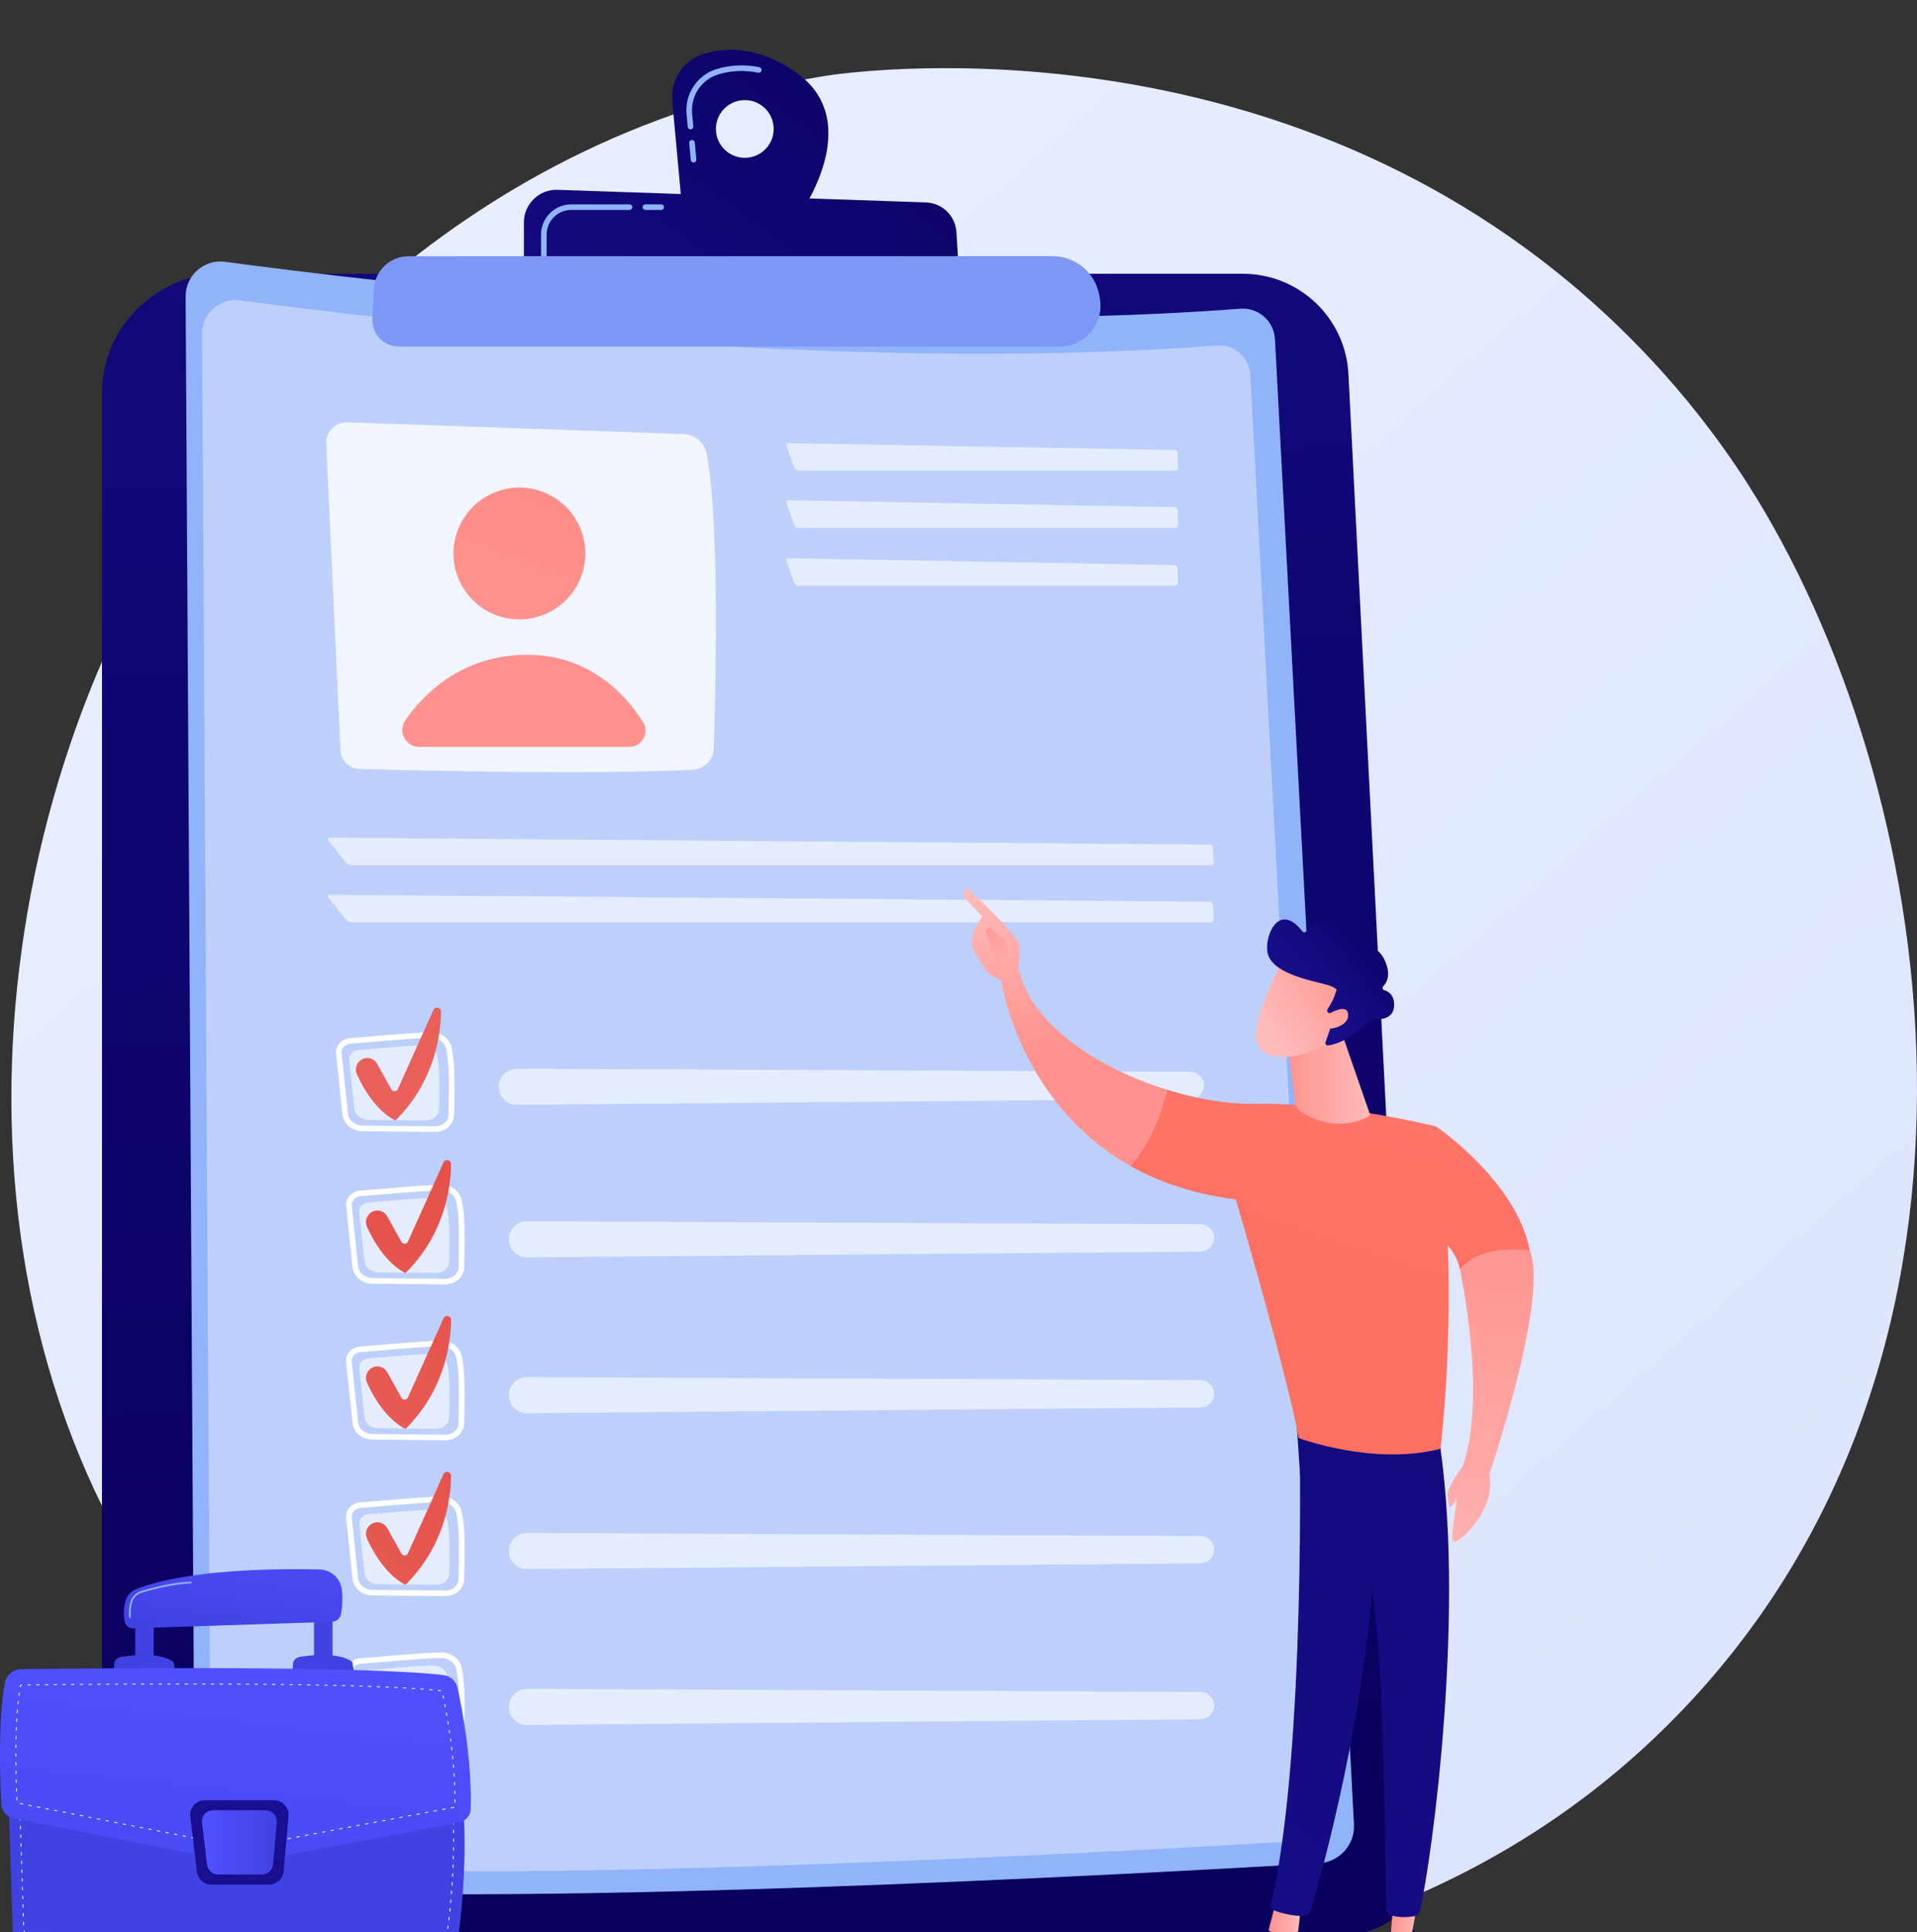 <svg width="654" height="659" viewBox="0 0 654 659" fill="none" xmlns="http://www.w3.org/2000/svg">
<rect x="0" y="0" width="654" height="659" fill="#333333" stroke="none"/>
<g clip-path="url(#clip0_284_17657)">
<path d="M574.728 582.467C455.89 707.731 273.349 670.675 246.369 664.719C212.376 657.215 131.503 639.366 71.15 568.893C-21.25 460.997 -11.918 292.369 59.44 178.685C80.202 145.605 150.079 47.298 281.298 25.924C288.967 24.675 425.989 4.607 536.24 97.007C551.104 109.466 575.099 132.028 596.128 164.88C661.362 266.791 692.235 458.608 574.728 582.469V582.467Z" fill="url(#paint0_linear_284_17657)"/>
<path d="M34.798 134.284C34.798 111.693 53.132 93.38 75.749 93.38H423.996C443.209 93.38 459.052 108.42 460.029 127.585L485.734 631.904C486.5 646.902 474.68 659.553 459.646 659.827L60.511 667.073C46.385 667.328 34.798 655.963 34.798 641.851V134.284Z" fill="url(#paint1_linear_284_17657)"/>
<path d="M63.328 101.144C63.285 93.917 69.65 88.322 76.819 89.293C124.376 95.734 287.909 115.659 423.118 105.29C429.285 104.816 434.635 109.482 434.964 115.652L461.919 622.22C462.287 629.166 456.979 635.105 450.026 635.515C393.161 638.876 158.969 651.871 75.436 643.132C70.352 642.599 66.492 638.325 66.464 633.217L63.33 101.139L63.328 101.144Z" fill="#91B3FA"/>
<path d="M68.929 113.837C68.889 106.882 75.011 101.498 81.913 102.434C127.679 108.633 285.054 127.805 415.172 117.828C421.106 117.373 426.255 121.863 426.571 127.801L452.51 615.293C452.866 621.978 447.756 627.693 441.065 628.089C386.341 631.325 160.967 643.828 80.58 635.419C75.687 634.908 71.974 630.793 71.945 625.88L68.929 113.839V113.837Z" fill="#BDD0FB"/>
<path opacity="0.78" d="M111.295 151.423L116.155 255.937C116.317 259.412 119.127 262.177 122.61 262.275C141.989 262.822 202.371 264.292 236.467 262.517C240.324 262.315 243.376 259.199 243.502 255.344C244.153 235.743 245.575 178.696 241.103 154.849C240.38 150.996 237.065 148.173 233.145 148.037L118.608 144.037C114.478 143.894 111.105 147.301 111.295 151.425V151.423Z" fill="white"/>
<path d="M198.817 194.971C202.241 183.044 195.336 170.602 183.396 167.182C171.455 163.762 158.999 170.658 155.576 182.586C152.152 194.513 159.056 206.954 170.997 210.374C182.937 213.794 195.393 206.898 198.817 194.971Z" fill="url(#paint2_linear_284_17657)"/>
<path d="M143.036 254.751H214.695C219.088 254.751 221.722 249.906 219.355 246.208C213.268 236.695 200.533 222.719 178.477 223.35C157.22 223.958 144.621 236.582 138.287 245.636C135.599 249.479 138.341 254.753 143.034 254.753L143.036 254.751Z" fill="url(#paint3_linear_284_17657)"/>
<g opacity="0.6">
<path d="M400.889 160.521C401.462 160.521 401.917 160.052 401.901 159.48L401.758 154.548C401.741 153.976 401.258 153.5 400.685 153.489L269.011 151.144C268.438 151.134 268.126 151.566 268.316 152.107L270.936 159.538C271.126 160.078 271.75 160.521 272.323 160.521H400.892H400.889Z" fill="white"/>
</g>
<g opacity="0.6">
<path d="M269.008 170.63C268.436 170.621 268.123 171.052 268.314 171.594L270.933 179.025C271.124 179.564 271.748 180.007 272.321 180.007H400.889C401.462 180.007 401.917 179.538 401.901 178.966L401.758 174.035C401.741 173.463 401.258 172.987 400.685 172.975L269.011 170.63H269.008Z" fill="white"/>
</g>
<g opacity="0.6">
<path d="M269.008 190.397C268.436 190.388 268.123 190.819 268.314 191.361L270.933 198.792C271.124 199.331 271.748 199.774 272.321 199.774H400.889C401.462 199.774 401.917 199.305 401.901 198.733L401.758 193.802C401.741 193.23 401.258 192.754 400.685 192.742L269.011 190.397H269.008Z" fill="white"/>
</g>
<g opacity="0.6">
<path d="M413.09 295.099C413.662 295.099 414.101 294.632 414.064 294.06L413.737 289.124C413.7 288.552 413.2 288.083 412.627 288.078L112.305 285.714C111.732 285.71 111.556 286.073 111.913 286.521L118.103 294.285C118.46 294.733 119.221 295.099 119.793 295.099H413.09Z" fill="white"/>
</g>
<g opacity="0.6">
<path d="M112.302 305.196C111.729 305.191 111.553 305.555 111.91 306.002L118.101 313.766C118.458 314.214 119.218 314.58 119.791 314.58H413.089C413.662 314.58 414.101 314.113 414.064 313.541L413.737 308.605C413.7 308.033 413.2 307.564 412.627 307.559L112.305 305.196H112.302Z" fill="white"/>
</g>
<path d="M151.985 438.088H151.917L127.082 437.851C123.535 437.816 120.606 435.377 120.27 432.179L118.087 411.365C117.958 410.144 118.338 408.936 119.157 407.963C120.073 406.875 121.458 406.193 122.958 406.089C125.049 405.946 127.996 405.695 131.116 405.431C137.684 404.872 145.858 404.176 150.457 404.12C153.795 404.103 156.624 406.075 157.411 408.978C158.704 413.755 158.591 422.799 158.345 432.434C158.265 435.565 155.42 438.085 151.985 438.085V438.088ZM123.087 407.991C122.101 408.059 121.199 408.495 120.617 409.189C120.136 409.762 119.911 410.463 119.986 411.166L122.169 431.979C122.404 434.216 124.526 435.921 127.104 435.945L151.938 436.184H151.988C154.394 436.184 156.387 434.491 156.441 432.387C156.683 422.9 156.8 414.008 155.572 409.475C155.023 407.445 152.908 406.033 150.483 406.024C145.952 406.08 137.815 406.772 131.278 407.328C128.151 407.592 125.195 407.846 123.087 407.989V407.991Z" fill="white"/>
<path opacity="0.6" d="M125.758 410.141C130.975 409.785 142.313 408.636 147.692 408.568C149.971 408.54 151.969 409.914 152.504 411.888C153.542 415.722 153.406 423.362 153.225 430.415C153.171 432.528 151.229 434.214 148.858 434.19L129.012 434C126.571 433.977 124.545 432.314 124.319 430.15L122.575 413.518C122.394 411.797 123.826 410.275 125.761 410.141H125.758Z" fill="white"/>
<g opacity="0.6">
<path d="M173.799 424.269C174.517 426.992 176.994 428.882 179.813 428.858L409.587 426.9C412.186 426.879 414.266 424.736 414.209 422.14C414.153 419.617 412.097 417.596 409.568 417.584L179.787 416.538C175.731 416.519 172.764 420.351 173.796 424.269H173.799Z" fill="white"/>
</g>
<path d="M126.817 413.403C128.66 412.322 131.033 412.967 132.076 414.831L136.975 423.601C137.466 424.478 138.747 424.424 139.161 423.507L151.309 396.49C151.915 395.141 153.924 395.598 153.903 397.076C153.779 405.339 151.584 421.048 138.365 434.198C138.365 434.198 131.08 431.37 125.214 418.501C124.366 416.641 125.056 414.437 126.82 413.403H126.817Z" fill="url(#paint4_linear_284_17657)"/>
<path d="M151.985 491.254H151.917L127.082 491.014C123.535 490.979 120.606 488.541 120.27 485.342L118.087 464.529C117.958 463.307 118.338 462.1 119.157 461.129C120.073 460.041 121.458 459.359 122.958 459.255C125.049 459.112 127.996 458.861 131.116 458.596C137.684 458.038 145.858 457.342 150.457 457.286C150.49 457.286 150.525 457.286 150.558 457.286C153.823 457.286 156.633 459.272 157.413 462.144C158.706 466.923 158.594 475.965 158.347 485.6C158.267 488.731 155.422 491.251 151.988 491.251L151.985 491.254ZM123.087 461.157C122.101 461.225 121.199 461.661 120.617 462.355C120.136 462.927 119.911 463.629 119.986 464.332L122.169 485.145C122.404 487.382 124.526 489.087 127.104 489.11L151.938 489.35H151.988C154.394 489.35 156.387 487.657 156.441 485.553C156.683 476.066 156.8 467.174 155.572 462.641C155.023 460.613 152.877 459.152 150.483 459.192C145.952 459.248 137.815 459.94 131.28 460.496C128.153 460.761 125.197 461.014 123.089 461.157H123.087Z" fill="white"/>
<path opacity="0.6" d="M125.758 463.305C130.975 462.948 142.313 461.799 147.692 461.731C149.971 461.703 151.969 463.077 152.504 465.052C153.542 468.886 153.406 476.525 153.225 483.579C153.171 485.691 151.229 487.377 148.858 487.354L129.012 487.164C126.571 487.141 124.545 485.478 124.319 483.314L122.575 466.681C122.394 464.96 123.826 463.438 125.761 463.305H125.758Z" fill="white"/>
<g opacity="0.6">
<path d="M173.799 477.433C174.517 480.155 176.994 482.045 179.813 482.022L409.587 480.064C412.186 480.043 414.266 477.899 414.209 475.304C414.153 472.781 412.097 470.759 409.568 470.748L179.787 469.702C175.731 469.683 172.764 473.515 173.796 477.433H173.799Z" fill="white"/>
</g>
<path d="M126.817 466.569C128.66 465.488 131.033 466.133 132.076 467.997L136.975 476.767C137.466 477.644 138.747 477.59 139.161 476.673L151.309 449.655C151.915 448.307 153.924 448.764 153.903 450.241C153.779 458.505 151.584 474.213 138.365 487.363C138.365 487.363 131.08 484.535 125.214 471.666C124.366 469.807 125.056 467.603 126.82 466.569H126.817Z" fill="url(#paint5_linear_284_17657)"/>
<path d="M151.985 544.419H151.917L127.082 544.18C123.535 544.147 120.606 541.708 120.27 538.51L118.087 517.697C117.958 516.475 118.338 515.268 119.157 514.294C120.073 513.206 121.458 512.524 122.955 512.421C125.047 512.278 127.993 512.027 131.113 511.762C137.682 511.204 145.856 510.507 150.455 510.451C150.488 510.451 150.523 510.451 150.556 510.451C153.821 510.451 156.631 512.437 157.411 515.31C158.704 520.089 158.591 529.131 158.345 538.766C158.265 541.896 155.42 544.417 151.985 544.417V544.419ZM123.087 514.323C122.101 514.391 121.199 514.827 120.617 515.521C120.136 516.093 119.911 516.794 119.986 517.498L122.169 538.311C122.404 540.548 124.526 542.253 127.104 542.276L151.938 542.515H151.988C154.394 542.515 156.387 540.822 156.441 538.719C156.683 529.231 156.8 520.34 155.572 515.807C155.023 513.779 152.877 512.311 150.483 512.355C145.952 512.411 137.815 513.103 131.28 513.659C128.153 513.924 125.197 514.177 123.089 514.32L123.087 514.323Z" fill="white"/>
<path opacity="0.6" d="M125.758 516.47C130.975 516.114 142.313 514.965 147.692 514.897C149.971 514.869 151.969 516.243 152.504 518.217C153.542 522.051 153.406 529.691 153.225 536.744C153.171 538.857 151.229 540.543 148.858 540.519L129.012 540.33C126.571 540.306 124.545 538.644 124.319 536.479L122.575 519.847C122.394 518.126 123.826 516.604 125.761 516.47H125.758Z" fill="white"/>
<g opacity="0.6">
<path d="M173.799 530.598C174.517 533.321 176.994 535.211 179.813 535.187L409.587 533.229C412.186 533.208 414.266 531.067 414.209 528.469C414.153 525.946 412.097 523.925 409.568 523.913L179.787 522.867C175.731 522.848 172.764 526.68 173.796 530.598H173.799Z" fill="white"/>
</g>
<path d="M126.817 519.734C128.66 518.653 131.033 519.298 132.076 521.162L136.975 529.932C137.466 530.809 138.747 530.755 139.161 529.838L151.309 502.821C151.915 501.472 153.924 501.93 153.903 503.407C153.779 511.67 151.584 527.379 138.365 540.529C138.365 540.529 131.08 537.701 125.214 524.832C124.366 522.972 125.056 520.768 126.82 519.734H126.817Z" fill="url(#paint6_linear_284_17657)"/>
<path d="M151.985 597.582H151.917L127.082 597.343C123.535 597.31 120.606 594.872 120.27 591.673L118.087 570.86C117.958 569.638 118.338 568.431 119.157 567.458C120.073 566.369 121.458 565.687 122.955 565.584C125.047 565.441 127.993 565.19 131.113 564.925C137.682 564.367 145.856 563.671 150.455 563.614C150.488 563.614 150.523 563.614 150.556 563.614C153.821 563.614 156.631 565.6 157.411 568.473C158.704 573.249 158.591 582.294 158.345 591.929C158.265 595.059 155.42 597.58 151.985 597.58V597.582ZM123.087 567.486C122.101 567.554 121.199 567.99 120.617 568.684C120.136 569.256 119.911 569.957 119.986 570.661L122.169 591.474C122.404 593.711 124.526 595.416 127.104 595.439L151.938 595.678H151.988C154.394 595.678 156.387 593.985 156.441 591.882C156.683 582.394 156.8 573.503 155.572 568.97C155.023 566.942 152.877 565.467 150.483 565.518C145.952 565.575 137.815 566.266 131.28 566.822C128.153 567.087 125.197 567.34 123.089 567.483L123.087 567.486Z" fill="white"/>
<path opacity="0.6" d="M125.758 569.636C130.975 569.279 142.313 568.13 147.692 568.062C149.971 568.034 151.969 569.408 152.504 571.383C153.542 575.217 153.406 582.856 153.225 589.91C153.171 592.022 151.229 593.708 148.858 593.685L129.012 593.495C126.571 593.472 124.545 591.809 124.319 589.645L122.575 573.012C122.394 571.291 123.826 569.77 125.761 569.636H125.758Z" fill="white"/>
<g opacity="0.6">
<path d="M173.799 583.764C174.517 586.486 176.994 588.376 179.813 588.353L409.587 586.397C412.186 586.376 414.266 584.233 414.209 581.637C414.153 579.114 412.097 577.093 409.568 577.081L179.787 576.035C175.731 576.016 172.764 579.848 173.796 583.766L173.799 583.764Z" fill="white"/>
</g>
<path d="M148.544 386.062H148.476L123.641 385.823C120.094 385.79 117.164 383.351 116.828 380.153L114.645 359.339C114.516 358.118 114.896 356.91 115.716 355.937C116.631 354.849 118.016 354.167 119.514 354.063C121.606 353.92 124.552 353.67 127.672 353.405C134.24 352.846 142.414 352.15 147.013 352.094C147.046 352.094 147.081 352.094 147.114 352.094C150.38 352.094 153.19 354.08 153.969 356.952C155.262 361.729 155.15 370.773 154.903 380.408C154.823 383.539 151.978 386.059 148.544 386.059V386.062ZM119.645 355.965C118.659 356.033 117.758 356.469 117.176 357.163C116.695 357.736 116.469 358.437 116.544 359.14L118.728 379.953C118.962 382.19 121.084 383.895 123.662 383.919L148.497 384.158H148.546C150.952 384.158 152.945 382.465 152.999 380.361C153.241 370.874 153.359 361.982 152.131 357.449C151.582 355.421 149.436 353.946 147.041 353.998C142.511 354.054 134.374 354.746 127.838 355.302C124.711 355.567 121.756 355.82 119.648 355.963L119.645 355.965Z" fill="white"/>
<path opacity="0.6" d="M122.317 358.115C127.533 357.759 138.872 356.61 144.25 356.542C146.53 356.514 148.527 357.888 149.063 359.862C150.1 363.696 149.964 371.336 149.783 378.389C149.729 380.502 147.788 382.188 145.417 382.165L125.571 381.975C123.129 381.951 121.103 380.289 120.878 378.124L119.134 361.492C118.953 359.771 120.385 358.249 122.319 358.115H122.317Z" fill="white"/>
<g opacity="0.6">
<path d="M170.357 372.243C171.076 374.966 173.552 376.856 176.372 376.832L406.145 374.877C408.744 374.856 410.824 372.712 410.768 370.117C410.711 367.594 408.655 365.572 406.127 365.561L176.346 364.515C172.289 364.496 169.322 368.327 170.355 372.246L170.357 372.243Z" fill="white"/>
</g>
<path d="M123.376 361.379C125.218 360.298 127.592 360.943 128.634 362.807L133.534 371.577C134.024 372.454 135.306 372.4 135.719 371.483L147.868 344.466C148.473 343.117 150.483 343.575 150.462 345.052C150.337 353.315 148.142 369.024 134.923 382.174C134.923 382.174 127.639 379.346 121.772 366.477C120.925 364.618 121.615 362.413 123.378 361.379H123.376Z" fill="url(#paint7_linear_284_17657)"/>
<path d="M271.471 24.619C258.893 15.877 247.953 16.05 240.253 18.32C233.229 20.391 228.677 27.163 229.344 34.448L232.664 70.651L272.178 74.154C272.178 74.154 296.139 41.762 271.469 24.621L271.471 24.619ZM254.094 53.824C248.653 53.824 244.242 49.418 244.242 43.983C244.242 38.547 248.653 34.141 254.094 34.141C259.536 34.141 263.947 38.547 263.947 43.983C263.947 49.418 259.536 53.824 254.094 53.824Z" fill="url(#paint8_linear_284_17657)"/>
<path d="M236.612 55.421C236.124 55.421 235.708 55.051 235.664 54.556L235.136 48.79C235.086 48.267 235.474 47.803 235.997 47.756C236.532 47.707 236.985 48.093 237.032 48.619L237.561 54.385C237.61 54.908 237.223 55.372 236.699 55.419C236.669 55.421 236.64 55.424 236.61 55.424L236.612 55.421ZM235.577 44.124C235.089 44.124 234.673 43.753 234.629 43.258L234.227 38.88C233.591 31.942 237.962 25.479 244.62 23.517C249.336 22.126 254.195 21.927 259.062 22.924C259.578 23.029 259.909 23.533 259.804 24.049C259.698 24.563 259.198 24.893 258.679 24.79C254.12 23.859 249.573 24.042 245.16 25.343C239.371 27.05 235.572 32.671 236.126 38.707L236.528 43.085C236.577 43.608 236.19 44.072 235.666 44.119C235.636 44.121 235.607 44.124 235.577 44.124Z" fill="#91B3FA"/>
<path d="M178.738 94.046V75.845C178.738 69.561 183.952 64.529 190.239 64.745L315.873 69.045C321.448 69.235 325.962 73.632 326.298 79.194L327.347 96.682L178.74 94.046H178.738Z" fill="url(#paint9_linear_284_17657)"/>
<path d="M225.583 71.603H220.182C219.656 71.603 219.229 71.177 219.229 70.651C219.229 70.126 219.656 69.699 220.182 69.699H225.583C226.109 69.699 226.537 70.126 226.537 70.651C226.537 71.177 226.109 71.603 225.583 71.603Z" fill="#91B3FA"/>
<path d="M185.539 88.332C185.013 88.332 184.586 87.905 184.586 87.38V80.017C184.586 74.328 189.22 69.699 194.915 69.699H214.778C215.303 69.699 215.731 70.126 215.731 70.651C215.731 71.177 215.303 71.603 214.778 71.603H194.915C190.272 71.603 186.492 75.379 186.492 80.017V87.38C186.492 87.907 186.065 88.332 185.539 88.332Z" fill="#91B3FA"/>
<path d="M127.547 98.642C127.85 92.339 133.055 87.384 139.372 87.384L359.065 87.377C366.965 87.377 373.719 93.054 375.066 100.83L375.252 101.904C376.728 110.42 370.164 118.21 361.511 118.21H136.118C130.939 118.21 126.812 113.886 127.061 108.718L127.547 98.642Z" fill="#7D97F4"/>
<path d="M2.714 608L4.362 659.182C4.648 668.107 11.982 675.21 20.964 675.264L143.668 675.986C149.671 676.021 154.784 671.664 155.662 665.76C157.58 652.835 160.026 629.707 157.272 608H2.714Z" fill="url(#paint10_linear_284_17657)"/>
<path d="M139.32 672.841L138.426 672.837C138.344 672.837 138.278 672.769 138.278 672.687C138.278 672.605 138.346 672.539 138.426 672.539L139.32 672.544C139.402 672.544 139.468 672.612 139.468 672.694C139.468 672.776 139.4 672.841 139.32 672.841ZM141.405 672.827C141.327 672.827 141.262 672.766 141.257 672.687C141.252 672.605 141.313 672.534 141.395 672.53C141.687 672.511 141.982 672.483 142.273 672.44C142.353 672.426 142.431 672.485 142.442 672.567C142.454 672.649 142.398 672.724 142.316 672.736C142.018 672.778 141.715 672.809 141.417 672.827H141.407H141.405ZM136.341 672.825L135.447 672.82C135.365 672.82 135.299 672.752 135.299 672.67C135.299 672.588 135.367 672.523 135.447 672.523L136.341 672.527C136.423 672.527 136.489 672.595 136.489 672.677C136.489 672.759 136.421 672.825 136.341 672.825ZM133.362 672.809L132.468 672.804C132.386 672.804 132.32 672.736 132.32 672.654C132.32 672.572 132.388 672.506 132.468 672.506L133.362 672.511C133.444 672.511 133.51 672.579 133.51 672.661C133.51 672.743 133.442 672.809 133.362 672.809ZM130.383 672.79L129.489 672.785C129.407 672.785 129.341 672.717 129.341 672.635C129.341 672.553 129.421 672.492 129.491 672.487L130.385 672.492C130.468 672.492 130.533 672.56 130.533 672.642C130.533 672.724 130.465 672.79 130.385 672.79H130.383ZM127.404 672.773L126.51 672.769C126.427 672.769 126.362 672.701 126.362 672.619C126.362 672.537 126.43 672.471 126.51 672.471L127.404 672.476C127.486 672.476 127.552 672.544 127.552 672.626C127.552 672.708 127.484 672.773 127.404 672.773ZM124.425 672.755L123.531 672.75C123.448 672.75 123.383 672.682 123.383 672.6C123.383 672.518 123.463 672.45 123.533 672.452L124.427 672.457C124.51 672.457 124.575 672.525 124.575 672.607C124.575 672.689 124.507 672.755 124.427 672.755H124.425ZM121.446 672.736L120.552 672.731C120.469 672.731 120.404 672.663 120.404 672.581C120.404 672.499 120.472 672.433 120.552 672.433L121.446 672.438C121.528 672.438 121.594 672.506 121.594 672.588C121.594 672.67 121.526 672.736 121.446 672.736ZM118.467 672.717L117.572 672.712C117.49 672.712 117.425 672.644 117.425 672.562C117.425 672.48 117.493 672.415 117.572 672.415L118.467 672.419C118.549 672.419 118.615 672.487 118.615 672.569C118.615 672.651 118.547 672.717 118.467 672.717ZM115.488 672.701L114.593 672.696C114.511 672.696 114.446 672.628 114.446 672.546C114.446 672.464 114.514 672.398 114.593 672.398L115.488 672.403C115.57 672.403 115.636 672.471 115.636 672.553C115.636 672.635 115.568 672.701 115.488 672.701ZM112.509 672.684L111.614 672.68C111.532 672.68 111.467 672.612 111.467 672.53C111.467 672.448 111.535 672.382 111.614 672.382L112.509 672.387C112.591 672.387 112.657 672.455 112.657 672.537C112.657 672.619 112.589 672.684 112.509 672.684ZM109.53 672.668L108.635 672.663C108.553 672.663 108.487 672.595 108.487 672.513C108.487 672.431 108.556 672.365 108.635 672.365L109.53 672.37C109.612 672.37 109.678 672.438 109.678 672.52C109.678 672.602 109.61 672.668 109.53 672.668ZM106.551 672.652L105.656 672.647C105.574 672.647 105.508 672.579 105.508 672.497C105.508 672.415 105.576 672.349 105.656 672.349L106.551 672.354C106.633 672.354 106.699 672.422 106.699 672.504C106.699 672.586 106.631 672.652 106.551 672.652ZM103.572 672.633L102.677 672.628C102.595 672.628 102.529 672.56 102.529 672.478C102.529 672.396 102.597 672.33 102.677 672.33L103.572 672.335C103.654 672.335 103.72 672.403 103.72 672.485C103.72 672.567 103.652 672.633 103.572 672.633ZM100.593 672.614L99.698 672.609C99.616 672.609 99.55 672.541 99.55 672.459C99.55 672.377 99.618 672.311 99.698 672.311L100.593 672.316C100.675 672.316 100.741 672.384 100.741 672.466C100.741 672.548 100.672 672.614 100.593 672.614ZM97.614 672.598L96.719 672.593C96.637 672.593 96.571 672.525 96.571 672.443C96.571 672.361 96.639 672.295 96.719 672.295L97.614 672.3C97.696 672.3 97.761 672.368 97.761 672.45C97.761 672.532 97.693 672.598 97.614 672.598ZM94.635 672.581L93.74 672.576C93.658 672.576 93.592 672.508 93.592 672.426C93.592 672.344 93.67 672.288 93.743 672.279L94.637 672.283C94.719 672.283 94.785 672.351 94.785 672.433C94.785 672.515 94.717 672.581 94.637 672.581H94.635ZM91.656 672.565L90.761 672.56C90.679 672.56 90.613 672.492 90.613 672.41C90.613 672.328 90.681 672.262 90.761 672.262L91.656 672.267C91.738 672.267 91.803 672.335 91.803 672.417C91.803 672.499 91.735 672.565 91.656 672.565ZM88.677 672.546L87.782 672.541C87.7 672.541 87.634 672.473 87.634 672.391C87.634 672.309 87.712 672.246 87.784 672.244L88.679 672.248C88.761 672.248 88.827 672.316 88.827 672.398C88.827 672.48 88.759 672.546 88.679 672.546H88.677ZM85.697 672.53L84.803 672.525C84.721 672.525 84.655 672.457 84.655 672.375C84.655 672.293 84.723 672.227 84.803 672.227L85.697 672.232C85.78 672.232 85.845 672.3 85.845 672.382C85.845 672.464 85.777 672.53 85.697 672.53ZM82.718 672.513L81.824 672.508C81.742 672.508 81.676 672.44 81.676 672.358C81.676 672.276 81.751 672.208 81.826 672.211L82.721 672.215C82.803 672.215 82.869 672.283 82.869 672.365C82.869 672.448 82.8 672.513 82.721 672.513H82.718ZM79.739 672.497L78.845 672.492C78.763 672.492 78.697 672.424 78.697 672.342C78.697 672.26 78.765 672.194 78.845 672.194L79.739 672.199C79.822 672.199 79.887 672.267 79.887 672.349C79.887 672.431 79.819 672.497 79.739 672.497ZM76.76 672.48L75.866 672.476C75.784 672.476 75.718 672.408 75.718 672.326C75.718 672.243 75.786 672.178 75.866 672.178L76.76 672.183C76.843 672.183 76.908 672.251 76.908 672.333C76.908 672.415 76.84 672.48 76.76 672.48ZM73.781 672.462L72.887 672.457C72.805 672.457 72.739 672.389 72.739 672.307C72.739 672.225 72.807 672.159 72.887 672.159L73.781 672.164C73.863 672.164 73.929 672.232 73.929 672.314C73.929 672.396 73.861 672.462 73.781 672.462ZM70.802 672.445L69.908 672.44C69.826 672.44 69.76 672.372 69.76 672.29C69.76 672.208 69.828 672.143 69.908 672.143L70.802 672.147C70.884 672.147 70.95 672.215 70.95 672.297C70.95 672.38 70.882 672.445 70.802 672.445ZM67.823 672.426L66.929 672.422C66.847 672.422 66.781 672.354 66.781 672.272C66.781 672.19 66.849 672.124 66.929 672.124L67.823 672.129C67.905 672.129 67.971 672.197 67.971 672.279C67.971 672.361 67.903 672.426 67.823 672.426ZM64.844 672.41L63.95 672.405C63.867 672.405 63.802 672.337 63.802 672.255C63.802 672.173 63.87 672.107 63.95 672.107L64.844 672.112C64.926 672.112 64.992 672.18 64.992 672.262C64.992 672.344 64.924 672.41 64.844 672.41ZM61.865 672.394L60.971 672.389C60.889 672.389 60.823 672.321 60.823 672.239C60.823 672.157 60.891 672.091 60.971 672.091L61.865 672.096C61.947 672.096 62.013 672.164 62.013 672.246C62.013 672.328 61.945 672.394 61.865 672.394ZM58.886 672.377L57.992 672.372C57.909 672.372 57.844 672.304 57.844 672.222C57.844 672.14 57.912 672.075 57.992 672.075L58.886 672.079C58.968 672.079 59.034 672.147 59.034 672.229C59.034 672.312 58.966 672.377 58.886 672.377ZM55.907 672.361L55.013 672.356C54.93 672.356 54.865 672.288 54.865 672.206C54.865 672.124 54.933 672.058 55.013 672.058L55.907 672.063C55.989 672.063 56.055 672.131 56.055 672.213C56.055 672.295 55.987 672.361 55.907 672.361ZM52.928 672.342L52.033 672.337C51.951 672.337 51.886 672.269 51.886 672.187C51.886 672.105 51.958 672.047 52.036 672.039L52.93 672.044C53.012 672.044 53.078 672.112 53.078 672.194C53.078 672.276 53.01 672.342 52.93 672.342H52.928ZM49.949 672.326L49.054 672.321C48.972 672.321 48.907 672.253 48.907 672.171C48.907 672.089 48.975 672.023 49.054 672.023L49.949 672.028C50.031 672.028 50.097 672.096 50.097 672.178C50.097 672.26 50.029 672.326 49.949 672.326ZM46.97 672.309L46.075 672.304C45.993 672.304 45.928 672.236 45.928 672.154C45.928 672.072 46 672.009 46.078 672.007L46.972 672.011C47.054 672.011 47.12 672.079 47.12 672.161C47.12 672.243 47.052 672.309 46.972 672.309H46.97ZM43.991 672.293L43.096 672.288C43.014 672.288 42.949 672.22 42.949 672.138C42.949 672.056 43.017 671.99 43.096 671.99L43.991 671.995C44.073 671.995 44.139 672.063 44.139 672.145C44.139 672.227 44.071 672.293 43.991 672.293ZM144.33 672.276C144.267 672.276 144.21 672.236 144.189 672.175C144.163 672.098 144.205 672.014 144.283 671.988C144.56 671.896 144.839 671.791 145.109 671.678C145.184 671.648 145.274 671.683 145.304 671.758C145.337 671.833 145.299 671.922 145.224 671.953C144.947 672.07 144.663 672.175 144.377 672.272C144.36 672.276 144.346 672.279 144.33 672.279V672.276ZM41.012 672.276L40.117 672.272C40.035 672.272 39.969 672.204 39.969 672.122C39.969 672.04 40.042 671.969 40.12 671.974L41.014 671.979C41.096 671.979 41.162 672.047 41.162 672.129C41.162 672.211 41.094 672.276 41.014 672.276H41.012ZM38.033 672.258L37.138 672.253C37.056 672.253 36.99 672.185 36.99 672.103C36.99 672.021 37.059 671.955 37.138 671.955L38.033 671.96C38.115 671.96 38.181 672.028 38.181 672.11C38.181 672.192 38.112 672.258 38.033 672.258ZM35.054 672.241L34.159 672.236C34.077 672.236 34.011 672.168 34.011 672.086C34.011 672.004 34.079 671.939 34.159 671.939L35.054 671.943C35.136 671.943 35.202 672.011 35.202 672.093C35.202 672.175 35.133 672.241 35.054 672.241ZM32.075 672.225L31.18 672.22C31.098 672.22 31.032 672.152 31.032 672.07C31.032 671.988 31.1 671.922 31.18 671.922L32.075 671.927C32.157 671.927 32.222 671.995 32.222 672.077C32.222 672.159 32.154 672.225 32.075 672.225ZM29.096 672.208L28.201 672.204C28.119 672.204 28.053 672.136 28.053 672.054C28.053 671.971 28.121 671.906 28.201 671.906L29.096 671.91C29.178 671.91 29.244 671.979 29.244 672.061C29.244 672.143 29.175 672.208 29.096 672.208ZM26.116 672.192L25.222 672.187C25.14 672.187 25.074 672.119 25.074 672.037C25.074 671.955 25.142 671.889 25.222 671.889L26.116 671.894C26.199 671.894 26.264 671.962 26.264 672.044C26.264 672.126 26.196 672.192 26.116 672.192ZM23.137 672.159H23.133C22.832 672.145 22.529 672.122 22.231 672.089C22.149 672.079 22.09 672.007 22.1 671.925C22.109 671.843 22.18 671.782 22.264 671.793C22.558 671.824 22.853 671.847 23.147 671.861C23.229 671.866 23.292 671.936 23.288 672.018C23.283 672.098 23.217 672.159 23.14 672.159H23.137ZM20.194 671.735C20.194 671.735 20.17 671.735 20.159 671.73C19.867 671.66 19.574 671.58 19.288 671.493C19.208 671.47 19.163 671.388 19.189 671.308C19.212 671.228 19.297 671.184 19.374 671.209C19.656 671.294 19.942 671.371 20.229 671.442C20.309 671.46 20.358 671.542 20.339 671.622C20.323 671.69 20.262 671.737 20.194 671.737V671.735ZM147.006 670.989C146.957 670.989 146.91 670.966 146.882 670.921C146.837 670.853 146.856 670.759 146.924 670.715C147.17 670.553 147.412 670.382 147.642 670.203C147.708 670.154 147.802 670.166 147.851 670.229C147.901 670.295 147.889 670.389 147.825 670.438C147.588 670.621 147.339 670.797 147.088 670.963C147.062 670.98 147.034 670.987 147.006 670.987V670.989ZM17.381 670.771C17.36 670.771 17.339 670.766 17.32 670.757C17.048 670.635 16.776 670.501 16.51 670.363C16.438 670.325 16.409 670.234 16.447 670.161C16.485 670.089 16.574 670.06 16.649 670.098C16.909 670.234 17.177 670.363 17.442 670.485C17.517 670.518 17.55 670.607 17.517 670.682C17.492 670.736 17.438 670.769 17.381 670.769V670.771ZM14.799 669.301C14.768 669.301 14.74 669.291 14.714 669.273C14.47 669.101 14.226 668.921 13.991 668.736C13.926 668.684 13.916 668.59 13.966 668.527C14.017 668.464 14.111 668.452 14.175 668.501C14.405 668.682 14.644 668.86 14.883 669.029C14.952 669.076 14.968 669.169 14.921 669.235C14.893 669.277 14.846 669.298 14.799 669.298V669.301ZM149.26 669.054C149.225 669.054 149.189 669.043 149.161 669.017C149.1 668.963 149.095 668.867 149.149 668.806C149.344 668.588 149.534 668.36 149.713 668.128C149.762 668.063 149.856 668.051 149.922 668.1C149.988 668.149 149.999 668.243 149.95 668.309C149.767 668.548 149.572 668.782 149.372 669.005C149.342 669.038 149.302 669.054 149.262 669.054H149.26ZM12.536 667.376C12.498 667.376 12.459 667.361 12.43 667.331C12.221 667.118 12.015 666.895 11.82 666.667C11.766 666.606 11.773 666.513 11.834 666.459C11.895 666.405 11.989 666.412 12.043 666.473C12.236 666.693 12.437 666.914 12.644 667.122C12.7 667.181 12.7 667.275 12.642 667.333C12.613 667.361 12.576 667.376 12.538 667.376H12.536ZM150.938 666.606C150.915 666.606 150.894 666.602 150.87 666.59C150.797 666.552 150.767 666.463 150.804 666.391C150.936 666.13 151.06 665.861 151.171 665.591C151.201 665.516 151.29 665.478 151.366 665.509C151.441 665.539 151.478 665.626 151.448 665.704C151.333 665.98 151.206 666.257 151.07 666.524C151.044 666.576 150.992 666.606 150.936 666.606H150.938ZM10.667 665.063C10.618 665.063 10.571 665.04 10.543 664.998C10.376 664.747 10.217 664.491 10.066 664.233C10.024 664.163 10.047 664.072 10.12 664.029C10.191 663.987 10.282 664.013 10.325 664.083C10.472 664.337 10.63 664.59 10.792 664.834C10.836 664.902 10.818 664.995 10.749 665.04C10.724 665.056 10.695 665.066 10.667 665.066V665.063ZM151.924 663.809C151.924 663.809 151.903 663.809 151.894 663.807C151.814 663.79 151.762 663.71 151.779 663.631C151.826 663.413 151.866 663.188 151.898 662.965L151.929 662.761C151.941 662.679 152.016 662.622 152.098 662.634C152.18 662.646 152.236 662.721 152.225 662.803L152.194 663.009C152.159 663.239 152.119 663.469 152.072 663.692C152.058 663.762 151.995 663.809 151.927 663.809H151.924ZM9.266 662.442C9.207 662.442 9.153 662.407 9.127 662.35C9.012 662.074 8.902 661.792 8.803 661.509C8.775 661.431 8.817 661.347 8.895 661.319C8.972 661.293 9.057 661.333 9.085 661.41C9.184 661.687 9.289 661.966 9.404 662.235C9.437 662.311 9.4 662.397 9.324 662.43C9.306 662.437 9.287 662.442 9.268 662.442H9.266ZM152.373 660.866C152.373 660.866 152.359 660.866 152.351 660.866C152.269 660.854 152.213 660.779 152.225 660.697C152.265 660.407 152.305 660.111 152.347 659.813C152.359 659.731 152.431 659.675 152.513 659.687C152.596 659.698 152.652 659.773 152.64 659.853C152.6 660.153 152.558 660.446 152.518 660.737C152.509 660.812 152.443 660.866 152.37 660.866H152.373ZM8.383 659.6C8.315 659.6 8.252 659.551 8.238 659.48C8.177 659.187 8.123 658.889 8.078 658.594C8.066 658.512 8.123 658.437 8.202 658.425C8.285 658.416 8.36 658.47 8.371 658.549C8.414 658.838 8.468 659.131 8.526 659.419C8.543 659.499 8.491 659.579 8.411 659.595C8.402 659.595 8.39 659.597 8.381 659.597L8.383 659.6ZM152.765 657.914C152.765 657.914 152.753 657.914 152.746 657.914C152.664 657.905 152.607 657.829 152.617 657.747L152.727 656.861C152.736 656.779 152.812 656.72 152.894 656.732C152.976 656.741 153.032 656.816 153.023 656.899L152.913 657.785C152.903 657.86 152.84 657.914 152.765 657.914ZM8.05 656.648C7.97 656.648 7.904 656.584 7.902 656.505L7.874 655.611C7.871 655.529 7.935 655.461 8.017 655.459C8.099 655.452 8.167 655.52 8.169 655.602L8.198 656.495C8.2 656.577 8.137 656.645 8.054 656.648H8.05ZM153.124 654.959C153.124 654.959 153.112 654.959 153.107 654.959C153.025 654.95 152.967 654.875 152.976 654.795C153.009 654.502 153.044 654.207 153.077 653.909C153.086 653.827 153.161 653.77 153.241 653.778C153.323 653.787 153.382 653.86 153.373 653.942C153.34 654.239 153.305 654.537 153.272 654.83C153.262 654.905 153.199 654.962 153.124 654.962V654.959ZM7.954 653.674C7.874 653.674 7.808 653.611 7.806 653.531L7.777 652.638C7.775 652.556 7.838 652.488 7.921 652.485C8.003 652.481 8.071 652.546 8.073 652.629L8.101 653.522C8.104 653.604 8.04 653.672 7.958 653.674H7.954ZM153.45 652.002C153.45 652.002 153.441 652.002 153.434 652.002C153.352 651.993 153.293 651.92 153.3 651.838C153.33 651.545 153.361 651.247 153.391 650.95C153.398 650.868 153.474 650.809 153.556 650.816C153.638 650.825 153.697 650.898 153.69 650.98C153.659 651.278 153.629 651.576 153.598 651.869C153.591 651.946 153.525 652.002 153.45 652.002ZM7.857 650.701C7.777 650.701 7.712 650.638 7.709 650.558L7.681 649.665C7.679 649.583 7.742 649.514 7.824 649.512C7.895 649.5 7.975 649.573 7.977 649.655L8.005 650.549C8.008 650.631 7.944 650.699 7.862 650.701H7.857ZM153.741 649.041C153.741 649.041 153.732 649.041 153.727 649.041C153.645 649.034 153.584 648.961 153.593 648.879C153.622 648.584 153.647 648.288 153.673 647.99C153.68 647.908 153.751 647.847 153.835 647.854C153.917 647.861 153.978 647.934 153.971 648.016C153.945 648.314 153.917 648.612 153.891 648.905C153.884 648.982 153.819 649.041 153.744 649.041H153.741ZM7.761 647.728C7.681 647.728 7.615 647.664 7.613 647.585L7.585 646.691C7.583 646.609 7.646 646.541 7.728 646.539C7.799 646.527 7.878 646.6 7.883 646.682L7.911 647.575C7.914 647.657 7.85 647.725 7.768 647.728H7.763H7.761ZM153.997 646.077C153.997 646.077 153.99 646.077 153.985 646.077C153.903 646.07 153.842 646 153.849 645.917L153.92 645.029C153.927 644.947 153.995 644.886 154.079 644.893C154.161 644.9 154.222 644.97 154.215 645.052L154.145 645.943C154.138 646.021 154.075 646.079 153.997 646.079V646.077ZM7.665 644.754C7.585 644.754 7.519 644.691 7.517 644.611L7.489 643.718C7.486 643.636 7.55 643.568 7.632 643.566C7.712 643.561 7.782 643.626 7.785 643.709L7.813 644.602C7.815 644.684 7.752 644.752 7.669 644.754H7.665ZM154.22 643.108H154.211C154.129 643.101 154.068 643.031 154.072 642.949L154.131 642.058C154.136 641.976 154.206 641.915 154.288 641.919C154.37 641.924 154.431 641.994 154.427 642.077L154.368 642.968C154.363 643.045 154.298 643.106 154.22 643.106V643.108ZM7.571 641.779C7.491 641.779 7.425 641.715 7.423 641.636L7.395 640.745C7.392 640.663 7.456 640.595 7.538 640.592C7.618 640.583 7.688 640.653 7.691 640.735L7.719 641.626C7.721 641.708 7.658 641.776 7.576 641.781H7.571V641.779ZM154.406 640.137H154.396C154.314 640.133 154.251 640.062 154.255 639.98C154.272 639.685 154.288 639.387 154.305 639.089C154.309 639.007 154.38 638.944 154.462 638.948C154.544 638.953 154.607 639.023 154.603 639.106C154.586 639.403 154.57 639.701 154.553 639.999C154.549 640.079 154.483 640.14 154.406 640.14V640.137ZM7.475 638.805C7.395 638.805 7.329 638.742 7.327 638.662L7.299 637.769C7.296 637.687 7.36 637.619 7.442 637.617C7.519 637.609 7.592 637.678 7.594 637.76L7.623 638.653C7.625 638.735 7.561 638.803 7.479 638.805H7.475ZM154.553 637.166H154.546C154.464 637.162 154.401 637.094 154.403 637.012C154.415 636.716 154.429 636.418 154.441 636.121C154.443 636.038 154.514 635.97 154.596 635.977C154.678 635.98 154.741 636.05 154.739 636.132C154.727 636.43 154.715 636.728 154.701 637.026C154.699 637.105 154.631 637.169 154.553 637.169V637.166ZM7.378 635.832C7.299 635.832 7.233 635.769 7.23 635.689L7.202 634.796C7.2 634.714 7.263 634.646 7.346 634.643C7.418 634.634 7.496 634.704 7.498 634.786L7.526 635.68C7.529 635.762 7.465 635.83 7.383 635.832H7.378ZM154.661 634.193H154.657C154.575 634.191 154.509 634.123 154.511 634.041C154.521 633.743 154.528 633.447 154.535 633.15C154.535 633.067 154.603 633.004 154.687 633.004C154.769 633.004 154.835 633.074 154.833 633.157C154.826 633.454 154.816 633.752 154.809 634.05C154.807 634.13 154.741 634.195 154.661 634.195V634.193ZM7.284 632.859C7.205 632.859 7.139 632.795 7.137 632.716L7.108 631.822C7.106 631.74 7.169 631.672 7.252 631.67C7.324 631.661 7.402 631.731 7.404 631.813L7.432 632.706C7.435 632.788 7.371 632.856 7.289 632.859H7.284ZM154.73 631.217C154.647 631.217 154.582 631.149 154.582 631.067C154.586 630.769 154.591 630.474 154.593 630.176C154.593 630.094 154.671 630.031 154.744 630.029C154.826 630.029 154.892 630.096 154.892 630.179C154.889 630.476 154.884 630.774 154.88 631.072C154.88 631.154 154.812 631.217 154.732 631.217H154.73ZM7.191 629.885C7.111 629.885 7.045 629.822 7.043 629.742L7.014 628.849C7.012 628.767 7.076 628.699 7.158 628.697C7.23 628.69 7.308 628.758 7.31 628.84L7.338 629.733C7.341 629.815 7.277 629.883 7.195 629.885H7.191ZM154.753 628.242C154.671 628.242 154.605 628.176 154.605 628.094V628.021C154.605 627.749 154.605 627.475 154.605 627.201C154.605 627.118 154.671 627.051 154.753 627.051C154.835 627.051 154.901 627.116 154.903 627.198C154.903 627.473 154.903 627.747 154.903 628.019V628.092C154.903 628.174 154.838 628.239 154.755 628.239L154.753 628.242ZM7.094 626.91C7.014 626.91 6.949 626.846 6.946 626.767L6.918 625.873C6.916 625.791 6.979 625.723 7.061 625.721C7.144 625.712 7.212 625.782 7.216 625.864L7.245 626.755C7.247 626.837 7.184 626.905 7.101 626.907H7.097L7.094 626.91ZM154.732 625.266C154.65 625.266 154.584 625.2 154.584 625.118C154.579 624.82 154.575 624.525 154.568 624.227C154.568 624.145 154.631 624.077 154.713 624.075C154.784 624.07 154.863 624.138 154.866 624.22C154.873 624.518 154.877 624.816 154.882 625.114C154.882 625.196 154.819 625.264 154.737 625.264H154.734L154.732 625.266ZM6.998 623.934C6.918 623.934 6.853 623.871 6.85 623.791L6.822 622.898C6.82 622.816 6.883 622.748 6.965 622.745C7.038 622.738 7.115 622.806 7.118 622.888L7.146 623.782C7.148 623.864 7.085 623.932 7.003 623.934H6.998ZM154.661 622.29C154.582 622.29 154.516 622.227 154.514 622.147C154.504 621.85 154.495 621.554 154.483 621.256C154.481 621.174 154.544 621.106 154.626 621.102C154.708 621.094 154.779 621.163 154.781 621.245C154.793 621.542 154.802 621.84 154.812 622.138C154.814 622.22 154.751 622.288 154.669 622.29H154.664H154.661ZM6.902 620.958C6.822 620.958 6.756 620.895 6.754 620.815L6.726 619.922C6.723 619.84 6.787 619.772 6.869 619.77C6.951 619.765 7.019 619.831 7.022 619.913L7.05 620.806C7.052 620.888 6.989 620.956 6.907 620.958H6.902ZM154.539 619.317C154.46 619.317 154.394 619.256 154.392 619.176C154.377 618.879 154.361 618.583 154.345 618.285C154.34 618.203 154.403 618.133 154.485 618.128C154.565 618.126 154.638 618.187 154.643 618.269C154.659 618.567 154.676 618.864 154.69 619.16C154.694 619.242 154.631 619.312 154.549 619.317H154.542H154.539ZM6.806 617.985C6.726 617.985 6.66 617.922 6.658 617.842L6.63 616.949C6.627 616.867 6.691 616.799 6.773 616.794C6.857 616.794 6.923 616.855 6.925 616.937L6.953 617.83C6.956 617.912 6.892 617.98 6.81 617.985H6.806ZM154.366 616.346C154.288 616.346 154.222 616.285 154.218 616.208C154.197 615.912 154.176 615.614 154.154 615.319C154.147 615.237 154.211 615.167 154.293 615.16C154.38 615.155 154.445 615.216 154.453 615.298C154.474 615.596 154.495 615.891 154.516 616.189C154.521 616.271 154.46 616.341 154.377 616.348H154.368L154.366 616.346ZM6.709 615.009C6.63 615.009 6.564 614.946 6.561 614.866L6.533 613.973C6.531 613.891 6.594 613.823 6.676 613.821C6.752 613.809 6.827 613.882 6.829 613.964L6.857 614.857C6.86 614.939 6.796 615.007 6.714 615.009H6.709ZM154.133 613.38C154.056 613.38 153.992 613.321 153.985 613.244C153.96 612.948 153.931 612.651 153.906 612.355C153.899 612.273 153.957 612.2 154.039 612.193C154.122 612.186 154.194 612.245 154.201 612.327C154.23 612.622 154.255 612.92 154.284 613.218C154.291 613.3 154.23 613.373 154.147 613.38C154.143 613.38 154.138 613.38 154.133 613.38ZM6.613 612.036C6.533 612.036 6.468 611.973 6.465 611.893L6.437 611C6.435 610.918 6.498 610.85 6.58 610.847C6.655 610.843 6.73 610.908 6.735 610.99L6.763 611.884C6.766 611.966 6.702 612.034 6.62 612.036H6.615H6.613ZM153.842 610.418C153.767 610.418 153.704 610.362 153.694 610.285C153.661 609.989 153.629 609.694 153.593 609.398C153.584 609.316 153.643 609.243 153.725 609.234C153.809 609.225 153.88 609.283 153.889 609.365C153.924 609.661 153.957 609.956 153.99 610.254C153.999 610.336 153.941 610.409 153.859 610.418C153.854 610.418 153.847 610.418 153.842 610.418ZM6.517 609.063C6.437 609.063 6.371 609 6.369 608.92L6.336 607.874H6.876C6.958 607.874 7.024 607.94 7.024 608.022C7.024 608.104 6.958 608.169 6.876 608.169H6.644L6.667 608.908C6.669 608.99 6.606 609.058 6.524 609.06H6.519L6.517 609.063ZM152.863 608.169H151.969C151.887 608.169 151.821 608.104 151.821 608.022C151.821 607.94 151.887 607.874 151.969 607.874H152.863C152.945 607.874 153.011 607.94 153.011 608.022C153.011 608.104 152.945 608.169 152.863 608.169ZM149.884 608.169H148.99C148.908 608.169 148.842 608.104 148.842 608.022C148.842 607.94 148.908 607.874 148.99 607.874H149.884C149.966 607.874 150.032 607.94 150.032 608.022C150.032 608.104 149.966 608.169 149.884 608.169ZM146.905 608.169H146.011C145.929 608.169 145.863 608.104 145.863 608.022C145.863 607.94 145.929 607.874 146.011 607.874H146.905C146.987 607.874 147.053 607.94 147.053 608.022C147.053 608.104 146.987 608.169 146.905 608.169ZM143.926 608.169H143.032C142.95 608.169 142.884 608.104 142.884 608.022C142.884 607.94 142.95 607.874 143.032 607.874H143.926C144.008 607.874 144.074 607.94 144.074 608.022C144.074 608.104 144.008 608.169 143.926 608.169ZM140.947 608.169H140.053C139.971 608.169 139.905 608.104 139.905 608.022C139.905 607.94 139.971 607.874 140.053 607.874H140.947C141.029 607.874 141.095 607.94 141.095 608.022C141.095 608.104 141.029 608.169 140.947 608.169ZM137.968 608.169H137.074C136.991 608.169 136.926 608.104 136.926 608.022C136.926 607.94 136.991 607.874 137.074 607.874H137.968C138.05 607.874 138.116 607.94 138.116 608.022C138.116 608.104 138.05 608.169 137.968 608.169ZM134.989 608.169H134.095C134.012 608.169 133.947 608.104 133.947 608.022C133.947 607.94 134.012 607.874 134.095 607.874H134.989C135.071 607.874 135.137 607.94 135.137 608.022C135.137 608.104 135.071 608.169 134.989 608.169ZM132.01 608.169H131.116C131.033 608.169 130.968 608.104 130.968 608.022C130.968 607.94 131.033 607.874 131.116 607.874H132.01C132.092 607.874 132.158 607.94 132.158 608.022C132.158 608.104 132.092 608.169 132.01 608.169ZM129.031 608.169H128.136C128.054 608.169 127.989 608.104 127.989 608.022C127.989 607.94 128.054 607.874 128.136 607.874H129.031C129.113 607.874 129.179 607.94 129.179 608.022C129.179 608.104 129.113 608.169 129.031 608.169ZM126.052 608.169H125.157C125.075 608.169 125.01 608.104 125.01 608.022C125.01 607.94 125.075 607.874 125.157 607.874H126.052C126.134 607.874 126.2 607.94 126.2 608.022C126.2 608.104 126.134 608.169 126.052 608.169ZM123.073 608.169H122.178C122.096 608.169 122.031 608.104 122.031 608.022C122.031 607.94 122.096 607.874 122.178 607.874H123.073C123.155 607.874 123.221 607.94 123.221 608.022C123.221 608.104 123.155 608.169 123.073 608.169ZM120.094 608.169H119.199C119.117 608.169 119.051 608.104 119.051 608.022C119.051 607.94 119.117 607.874 119.199 607.874H120.094C120.176 607.874 120.242 607.94 120.242 608.022C120.242 608.104 120.176 608.169 120.094 608.169ZM117.115 608.169H116.22C116.138 608.169 116.072 608.104 116.072 608.022C116.072 607.94 116.138 607.874 116.22 607.874H117.115C117.197 607.874 117.263 607.94 117.263 608.022C117.263 608.104 117.197 608.169 117.115 608.169ZM114.136 608.169H113.241C113.159 608.169 113.093 608.104 113.093 608.022C113.093 607.94 113.159 607.874 113.241 607.874H114.136C114.218 607.874 114.284 607.94 114.284 608.022C114.284 608.104 114.218 608.169 114.136 608.169ZM111.157 608.169H110.262C110.18 608.169 110.114 608.104 110.114 608.022C110.114 607.94 110.18 607.874 110.262 607.874H111.157C111.239 607.874 111.305 607.94 111.305 608.022C111.305 608.104 111.239 608.169 111.157 608.169ZM108.178 608.169H107.283C107.201 608.169 107.135 608.104 107.135 608.022C107.135 607.94 107.201 607.874 107.283 607.874H108.178C108.26 607.874 108.325 607.94 108.325 608.022C108.325 608.104 108.26 608.169 108.178 608.169ZM105.199 608.169H104.304C104.222 608.169 104.156 608.104 104.156 608.022C104.156 607.94 104.222 607.874 104.304 607.874H105.199C105.281 607.874 105.346 607.94 105.346 608.022C105.346 608.104 105.281 608.169 105.199 608.169ZM102.219 608.169H101.325C101.243 608.169 101.177 608.104 101.177 608.022C101.177 607.94 101.243 607.874 101.325 607.874H102.219C102.302 607.874 102.367 607.94 102.367 608.022C102.367 608.104 102.302 608.169 102.219 608.169ZM99.24 608.169H98.346C98.264 608.169 98.198 608.104 98.198 608.022C98.198 607.94 98.264 607.874 98.346 607.874H99.24C99.323 607.874 99.388 607.94 99.388 608.022C99.388 608.104 99.323 608.169 99.24 608.169ZM96.261 608.169H95.367C95.285 608.169 95.219 608.104 95.219 608.022C95.219 607.94 95.285 607.874 95.367 607.874H96.261C96.344 607.874 96.409 607.94 96.409 608.022C96.409 608.104 96.344 608.169 96.261 608.169ZM93.282 608.169H92.388C92.306 608.169 92.24 608.104 92.24 608.022C92.24 607.94 92.306 607.874 92.388 607.874H93.282C93.365 607.874 93.43 607.94 93.43 608.022C93.43 608.104 93.365 608.169 93.282 608.169ZM90.303 608.169H89.409C89.327 608.169 89.261 608.104 89.261 608.022C89.261 607.94 89.327 607.874 89.409 607.874H90.303C90.385 607.874 90.451 607.94 90.451 608.022C90.451 608.104 90.385 608.169 90.303 608.169ZM87.324 608.169H86.43C86.348 608.169 86.282 608.104 86.282 608.022C86.282 607.94 86.348 607.874 86.43 607.874H87.324C87.406 607.874 87.472 607.94 87.472 608.022C87.472 608.104 87.406 608.169 87.324 608.169ZM84.345 608.169H83.451C83.369 608.169 83.303 608.104 83.303 608.022C83.303 607.94 83.369 607.874 83.451 607.874H84.345C84.427 607.874 84.493 607.94 84.493 608.022C84.493 608.104 84.427 608.169 84.345 608.169ZM81.366 608.169H80.472C80.39 608.169 80.324 608.104 80.324 608.022C80.324 607.94 80.39 607.874 80.472 607.874H81.366C81.448 607.874 81.514 607.94 81.514 608.022C81.514 608.104 81.448 608.169 81.366 608.169ZM78.387 608.169H77.493C77.411 608.169 77.345 608.104 77.345 608.022C77.345 607.94 77.411 607.874 77.493 607.874H78.387C78.469 607.874 78.535 607.94 78.535 608.022C78.535 608.104 78.469 608.169 78.387 608.169ZM75.408 608.169H74.514C74.431 608.169 74.366 608.104 74.366 608.022C74.366 607.94 74.431 607.874 74.514 607.874H75.408C75.49 607.874 75.556 607.94 75.556 608.022C75.556 608.104 75.49 608.169 75.408 608.169ZM72.429 608.169H71.535C71.453 608.169 71.387 608.104 71.387 608.022C71.387 607.94 71.453 607.874 71.535 607.874H72.429C72.511 607.874 72.577 607.94 72.577 608.022C72.577 608.104 72.511 608.169 72.429 608.169ZM69.45 608.169H68.556C68.473 608.169 68.408 608.104 68.408 608.022C68.408 607.94 68.473 607.874 68.556 607.874H69.45C69.532 607.874 69.598 607.94 69.598 608.022C69.598 608.104 69.532 608.169 69.45 608.169ZM66.471 608.169H65.576C65.494 608.169 65.429 608.104 65.429 608.022C65.429 607.94 65.494 607.874 65.576 607.874H66.471C66.553 607.874 66.619 607.94 66.619 608.022C66.619 608.104 66.553 608.169 66.471 608.169ZM63.492 608.169H62.597C62.515 608.169 62.45 608.104 62.45 608.022C62.45 607.94 62.515 607.874 62.597 607.874H63.492C63.574 607.874 63.64 607.94 63.64 608.022C63.64 608.104 63.574 608.169 63.492 608.169ZM60.513 608.169H59.618C59.536 608.169 59.471 608.104 59.471 608.022C59.471 607.94 59.536 607.874 59.618 607.874H60.513C60.595 607.874 60.661 607.94 60.661 608.022C60.661 608.104 60.595 608.169 60.513 608.169ZM57.534 608.169H56.639C56.557 608.169 56.492 608.104 56.492 608.022C56.492 607.94 56.557 607.874 56.639 607.874H57.534C57.616 607.874 57.682 607.94 57.682 608.022C57.682 608.104 57.616 608.169 57.534 608.169ZM54.555 608.169H53.66C53.578 608.169 53.513 608.104 53.513 608.022C53.513 607.94 53.578 607.874 53.66 607.874H54.555C54.637 607.874 54.703 607.94 54.703 608.022C54.703 608.104 54.637 608.169 54.555 608.169ZM51.576 608.169H50.681C50.599 608.169 50.533 608.104 50.533 608.022C50.533 607.94 50.599 607.874 50.681 607.874H51.576C51.658 607.874 51.724 607.94 51.724 608.022C51.724 608.104 51.658 608.169 51.576 608.169ZM48.597 608.169H47.702C47.62 608.169 47.554 608.104 47.554 608.022C47.554 607.94 47.62 607.874 47.702 607.874H48.597C48.679 607.874 48.745 607.94 48.745 608.022C48.745 608.104 48.679 608.169 48.597 608.169ZM45.618 608.169H44.723C44.641 608.169 44.575 608.104 44.575 608.022C44.575 607.94 44.641 607.874 44.723 607.874H45.618C45.7 607.874 45.766 607.94 45.766 608.022C45.766 608.104 45.7 608.169 45.618 608.169ZM42.639 608.169H41.744C41.662 608.169 41.596 608.104 41.596 608.022C41.596 607.94 41.662 607.874 41.744 607.874H42.639C42.721 607.874 42.786 607.94 42.786 608.022C42.786 608.104 42.721 608.169 42.639 608.169ZM39.66 608.169H38.765C38.683 608.169 38.617 608.104 38.617 608.022C38.617 607.94 38.683 607.874 38.765 607.874H39.66C39.742 607.874 39.807 607.94 39.807 608.022C39.807 608.104 39.742 608.169 39.66 608.169ZM36.681 608.169H35.786C35.704 608.169 35.638 608.104 35.638 608.022C35.638 607.94 35.704 607.874 35.786 607.874H36.681C36.763 607.874 36.828 607.94 36.828 608.022C36.828 608.104 36.763 608.169 36.681 608.169ZM33.702 608.169H32.807C32.725 608.169 32.659 608.104 32.659 608.022C32.659 607.94 32.725 607.874 32.807 607.874H33.702C33.784 607.874 33.849 607.94 33.849 608.022C33.849 608.104 33.784 608.169 33.702 608.169ZM30.722 608.169H29.828C29.746 608.169 29.68 608.104 29.68 608.022C29.68 607.94 29.746 607.874 29.828 607.874H30.722C30.805 607.874 30.87 607.94 30.87 608.022C30.87 608.104 30.805 608.169 30.722 608.169ZM27.743 608.169H26.849C26.767 608.169 26.701 608.104 26.701 608.022C26.701 607.94 26.767 607.874 26.849 607.874H27.743C27.826 607.874 27.891 607.94 27.891 608.022C27.891 608.104 27.826 608.169 27.743 608.169ZM24.764 608.169H23.87C23.788 608.169 23.722 608.104 23.722 608.022C23.722 607.94 23.788 607.874 23.87 607.874H24.764C24.846 607.874 24.912 607.94 24.912 608.022C24.912 608.104 24.846 608.169 24.764 608.169ZM21.785 608.169H20.891C20.809 608.169 20.743 608.104 20.743 608.022C20.743 607.94 20.809 607.874 20.891 607.874H21.785C21.867 607.874 21.933 607.94 21.933 608.022C21.933 608.104 21.867 608.169 21.785 608.169ZM18.806 608.169H17.912C17.83 608.169 17.764 608.104 17.764 608.022C17.764 607.94 17.83 607.874 17.912 607.874H18.806C18.888 607.874 18.954 607.94 18.954 608.022C18.954 608.104 18.888 608.169 18.806 608.169ZM15.827 608.169H14.933C14.851 608.169 14.785 608.104 14.785 608.022C14.785 607.94 14.851 607.874 14.933 607.874H15.827C15.909 607.874 15.975 607.94 15.975 608.022C15.975 608.104 15.909 608.169 15.827 608.169ZM12.848 608.169H11.954C11.872 608.169 11.806 608.104 11.806 608.022C11.806 607.94 11.872 607.874 11.954 607.874H12.848C12.93 607.874 12.996 607.94 12.996 608.022C12.996 608.104 12.93 608.169 12.848 608.169ZM9.869 608.169H8.975C8.893 608.169 8.827 608.104 8.827 608.022C8.827 607.94 8.893 607.874 8.975 607.874H9.869C9.951 607.874 10.017 607.94 10.017 608.022C10.017 608.104 9.951 608.169 9.869 608.169Z" fill="white"/>
<path d="M38.674 570.846L39.042 566.9C39.458 565.957 40.324 565.291 41.347 565.127C45.169 564.52 54.651 563.45 59.217 566.857L59.898 571.444L38.674 570.846Z" fill="url(#paint11_linear_284_17657)"/>
<path d="M50.616 567.047C49.735 567.26 48.853 567.26 47.97 567.045C46.902 566.782 46.148 565.828 46.148 564.733V552.373H52.447V564.723C52.447 565.823 51.691 566.787 50.618 567.047H50.616Z" fill="url(#paint12_linear_284_17657)"/>
<path d="M99.67 570.846L100.039 566.9C100.454 565.957 101.32 565.291 102.344 565.127C106.166 564.52 115.647 563.45 120.213 566.857L120.897 571.444L99.672 570.846H99.67Z" fill="url(#paint13_linear_284_17657)"/>
<path d="M111.61 567.047C110.729 567.26 109.847 567.26 108.964 567.045C107.896 566.782 107.142 565.828 107.142 564.733V551.069H113.441V564.723C113.441 565.823 112.685 566.787 111.612 567.047H111.61Z" fill="url(#paint14_linear_284_17657)"/>
<path d="M45.51 555.402L113.234 553.163C114.779 553.111 116.089 552 116.354 550.485C116.725 548.368 117.051 545.197 116.565 541.91C116.011 538.172 112.793 535.396 108.995 535.307C96.36 535.007 64.199 535.016 46.472 542.02C44.596 542.761 43.207 544.36 42.733 546.311C42.279 548.171 41.979 550.654 42.571 553.179C42.885 554.523 44.129 555.447 45.514 555.402H45.51Z" fill="url(#paint15_linear_284_17657)"/>
<path d="M44.336 551.885C44.186 551.885 44.057 551.77 44.04 551.618C44.028 551.51 43.782 548.968 44.446 546.52C44.951 544.66 46.423 543.164 48.291 542.616C52.064 541.509 59.273 539.63 65.163 539.464C65.328 539.459 65.464 539.588 65.469 539.752C65.473 539.917 65.344 540.053 65.18 540.057C59.356 540.221 52.203 542.086 48.458 543.183C46.787 543.673 45.47 545.01 45.019 546.67C44.385 549.008 44.629 551.528 44.632 551.552C44.648 551.716 44.528 551.861 44.364 551.878C44.355 551.878 44.343 551.878 44.334 551.878L44.336 551.885Z" fill="#91B3FA"/>
<path d="M7.254 569.308C29.133 569.029 123.782 568.034 151.276 571.348C153.643 571.634 155.575 573.362 156.089 575.679C157.713 583.016 160.981 600.056 160.594 616.951C160.542 619.249 158.854 621.191 156.582 621.62L93.822 633.48H71.53L4.66 620.203C2.303 619.734 0.566 617.741 0.444 615.354C0.009 606.856 -0.671 586.913 1.632 574.077C2.12 571.35 4.47 569.345 7.256 569.31L7.254 569.308Z" fill="url(#paint16_linear_284_17657)"/>
<path d="M93.306 628.225H92.411C92.329 628.225 92.263 628.16 92.263 628.078C92.263 627.996 92.329 627.93 92.411 627.93H93.306C93.388 627.93 93.454 627.996 93.454 628.078C93.454 628.16 93.388 628.225 93.306 628.225ZM90.327 628.225H89.432C89.35 628.225 89.284 628.16 89.284 628.078C89.284 627.996 89.35 627.93 89.432 627.93H90.327C90.409 627.93 90.475 627.996 90.475 628.078C90.475 628.16 90.409 628.225 90.327 628.225ZM87.348 628.225H86.453C86.371 628.225 86.305 628.16 86.305 628.078C86.305 627.996 86.371 627.93 86.453 627.93H87.348C87.43 627.93 87.496 627.996 87.496 628.078C87.496 628.16 87.43 628.225 87.348 628.225ZM84.369 628.225H83.474C83.392 628.225 83.326 628.16 83.326 628.078C83.326 627.996 83.392 627.93 83.474 627.93H84.369C84.451 627.93 84.517 627.996 84.517 628.078C84.517 628.16 84.451 628.225 84.369 628.225ZM81.39 628.225H80.495C80.413 628.225 80.347 628.16 80.347 628.078C80.347 627.996 80.413 627.93 80.495 627.93H81.39C81.472 627.93 81.538 627.996 81.538 628.078C81.538 628.16 81.472 628.225 81.39 628.225ZM78.411 628.225H77.516C77.434 628.225 77.368 628.16 77.368 628.078C77.368 627.996 77.434 627.93 77.516 627.93H78.411C78.493 627.93 78.558 627.996 78.558 628.078C78.558 628.16 78.493 628.225 78.411 628.225ZM75.432 628.225H74.537C74.455 628.225 74.389 628.16 74.389 628.078C74.389 627.996 74.455 627.93 74.537 627.93H75.432C75.514 627.93 75.579 627.996 75.579 628.078C75.579 628.16 75.514 628.225 75.432 628.225ZM72.453 628.225H72.063L71.157 628.05C71.077 628.033 71.023 627.956 71.039 627.874C71.056 627.794 71.133 627.74 71.215 627.756L72.091 627.93H72.45C72.532 627.928 72.598 627.993 72.598 628.075C72.598 628.157 72.532 628.223 72.45 628.223L72.453 628.225ZM95.358 627.841C95.287 627.841 95.224 627.792 95.212 627.719C95.196 627.639 95.25 627.559 95.332 627.545L96.21 627.379C96.29 627.363 96.369 627.416 96.383 627.499C96.4 627.578 96.346 627.658 96.264 627.672L95.386 627.839C95.386 627.839 95.367 627.841 95.358 627.841ZM69.142 627.646C69.142 627.646 69.124 627.646 69.114 627.644L68.239 627.47C68.159 627.454 68.105 627.377 68.121 627.294C68.138 627.215 68.215 627.161 68.297 627.177L69.173 627.351C69.253 627.367 69.307 627.445 69.29 627.527C69.276 627.597 69.215 627.646 69.145 627.646H69.142ZM98.285 627.287C98.215 627.287 98.151 627.238 98.139 627.166C98.125 627.086 98.177 627.006 98.259 626.992L99.137 626.826C99.217 626.811 99.297 626.863 99.311 626.945C99.327 627.025 99.273 627.105 99.191 627.119L98.313 627.285C98.313 627.285 98.294 627.287 98.285 627.287ZM66.22 627.067C66.22 627.067 66.201 627.067 66.192 627.065L65.316 626.891C65.236 626.875 65.182 626.797 65.199 626.715C65.215 626.636 65.293 626.582 65.375 626.598L66.25 626.772C66.33 626.788 66.384 626.865 66.368 626.947C66.354 627.018 66.293 627.067 66.222 627.067H66.22ZM101.212 626.736C101.142 626.736 101.079 626.687 101.067 626.614C101.05 626.535 101.104 626.455 101.187 626.441L102.065 626.274C102.144 626.26 102.224 626.312 102.238 626.394C102.255 626.474 102.201 626.554 102.119 626.568L101.241 626.734C101.241 626.734 101.222 626.736 101.212 626.736ZM63.297 626.488C63.297 626.488 63.278 626.488 63.269 626.486L62.393 626.312C62.313 626.296 62.26 626.218 62.276 626.136C62.292 626.056 62.37 626.002 62.452 626.019L63.328 626.192C63.407 626.209 63.461 626.286 63.445 626.368C63.431 626.439 63.37 626.488 63.299 626.488H63.297ZM104.14 626.183C104.069 626.183 104.006 626.134 103.994 626.061C103.978 625.981 104.032 625.902 104.114 625.888L104.992 625.721C105.074 625.707 105.152 625.759 105.166 625.841C105.18 625.923 105.128 626 105.046 626.014L104.168 626.181C104.168 626.181 104.149 626.183 104.14 626.183ZM60.374 625.909C60.374 625.909 60.356 625.909 60.346 625.906L59.471 625.733C59.391 625.716 59.337 625.639 59.353 625.557C59.37 625.477 59.447 625.423 59.529 625.44L60.405 625.613C60.485 625.63 60.539 625.707 60.522 625.789C60.508 625.859 60.447 625.909 60.377 625.909H60.374ZM107.067 625.632C106.997 625.632 106.933 625.583 106.922 625.51C106.905 625.43 106.959 625.351 107.041 625.337L107.919 625.17C108.002 625.156 108.079 625.208 108.093 625.29C108.11 625.369 108.056 625.449 107.973 625.463L107.095 625.63C107.095 625.63 107.077 625.632 107.067 625.632ZM57.452 625.329C57.452 625.329 57.433 625.329 57.423 625.327L56.548 625.154C56.468 625.137 56.414 625.06 56.431 624.978C56.447 624.898 56.524 624.844 56.607 624.861L57.482 625.034C57.562 625.05 57.616 625.128 57.6 625.21C57.586 625.28 57.525 625.329 57.454 625.329H57.452ZM109.995 625.079C109.924 625.079 109.861 625.029 109.849 624.957C109.833 624.877 109.887 624.797 109.969 624.783L110.847 624.617C110.929 624.603 111.006 624.654 111.02 624.736C111.035 624.816 110.983 624.896 110.901 624.91L110.023 625.076C110.023 625.076 110.004 625.079 109.995 625.079ZM54.531 624.748C54.531 624.748 54.513 624.748 54.503 624.746L53.627 624.572C53.548 624.556 53.494 624.478 53.51 624.396C53.527 624.317 53.604 624.263 53.686 624.279L54.562 624.453C54.642 624.469 54.696 624.546 54.679 624.628C54.665 624.699 54.604 624.748 54.534 624.748H54.531ZM112.922 624.525C112.852 624.525 112.788 624.476 112.776 624.403C112.762 624.324 112.814 624.244 112.896 624.23L113.774 624.063C113.856 624.049 113.934 624.101 113.948 624.183C113.964 624.263 113.91 624.342 113.828 624.356L112.95 624.523C112.95 624.523 112.931 624.525 112.922 624.525ZM51.609 624.169C51.609 624.169 51.59 624.169 51.581 624.166L50.705 623.993C50.625 623.977 50.571 623.899 50.587 623.817C50.604 623.737 50.681 623.683 50.764 623.7L51.639 623.873C51.719 623.89 51.773 623.967 51.757 624.049C51.742 624.12 51.681 624.169 51.611 624.169H51.609ZM115.849 623.972C115.779 623.972 115.716 623.923 115.704 623.85C115.687 623.77 115.741 623.69 115.824 623.676L116.702 623.51C116.784 623.496 116.861 623.547 116.875 623.629C116.892 623.709 116.838 623.789 116.756 623.803L115.878 623.969C115.878 623.969 115.859 623.972 115.849 623.972ZM48.686 623.587C48.686 623.587 48.667 623.587 48.658 623.585L47.782 623.411C47.702 623.395 47.648 623.318 47.665 623.236C47.681 623.156 47.759 623.102 47.841 623.118L48.716 623.292C48.796 623.308 48.85 623.386 48.834 623.468C48.82 623.538 48.759 623.587 48.688 623.587H48.686ZM118.777 623.418C118.706 623.418 118.643 623.369 118.631 623.296C118.615 623.217 118.669 623.137 118.751 623.123L119.629 622.956C119.711 622.942 119.789 622.994 119.803 623.076C119.819 623.156 119.765 623.235 119.683 623.25L118.805 623.416C118.805 623.416 118.786 623.418 118.777 623.418ZM45.763 623.008C45.763 623.008 45.744 623.008 45.735 623.006L44.859 622.832C44.78 622.816 44.726 622.738 44.742 622.656C44.758 622.577 44.836 622.523 44.918 622.539L45.794 622.713C45.874 622.729 45.928 622.806 45.911 622.888C45.897 622.959 45.836 623.008 45.766 623.008H45.763ZM121.704 622.865C121.634 622.865 121.57 622.816 121.559 622.743C121.542 622.663 121.596 622.584 121.678 622.57L122.556 622.403C122.636 622.389 122.716 622.441 122.73 622.523C122.747 622.602 122.693 622.682 122.61 622.696L121.732 622.863C121.732 622.863 121.714 622.865 121.704 622.865ZM42.84 622.426C42.84 622.426 42.822 622.426 42.812 622.424L41.937 622.251C41.857 622.234 41.803 622.157 41.819 622.075C41.836 621.995 41.913 621.941 41.995 621.958L42.871 622.131C42.951 622.147 43.005 622.225 42.988 622.307C42.974 622.377 42.913 622.426 42.843 622.426H42.84ZM124.632 622.312C124.561 622.312 124.498 622.262 124.486 622.19C124.47 622.11 124.524 622.03 124.606 622.016L125.484 621.85C125.564 621.836 125.643 621.887 125.657 621.969C125.674 622.049 125.62 622.129 125.538 622.143L124.66 622.309C124.66 622.309 124.641 622.312 124.632 622.312ZM39.92 621.847C39.92 621.847 39.901 621.847 39.892 621.845L39.016 621.671C38.937 621.655 38.883 621.578 38.899 621.496C38.915 621.416 38.993 621.362 39.075 621.378L39.951 621.552C40.031 621.568 40.084 621.646 40.068 621.728C40.054 621.798 39.993 621.847 39.922 621.847H39.92ZM127.559 621.758C127.489 621.758 127.425 621.709 127.413 621.636C127.397 621.557 127.451 621.477 127.533 621.463L128.411 621.296C128.491 621.28 128.571 621.334 128.585 621.416C128.601 621.496 128.547 621.575 128.465 621.589L127.587 621.756C127.587 621.756 127.568 621.758 127.559 621.758ZM36.998 621.266C36.998 621.266 36.979 621.266 36.969 621.263L36.094 621.09C36.014 621.074 35.96 620.996 35.976 620.914C35.993 620.834 36.07 620.78 36.152 620.797L37.028 620.97C37.108 620.987 37.162 621.064 37.145 621.146C37.131 621.217 37.07 621.266 37 621.266H36.998ZM130.486 621.205C130.416 621.205 130.353 621.156 130.341 621.083C130.327 621.003 130.378 620.923 130.461 620.909L131.339 620.743C131.418 620.729 131.498 620.78 131.512 620.862C131.529 620.942 131.475 621.022 131.393 621.036L130.515 621.202C130.515 621.202 130.496 621.205 130.486 621.205ZM34.075 620.687C34.075 620.687 34.056 620.687 34.047 620.684L33.171 620.511C33.091 620.494 33.037 620.417 33.054 620.335C33.07 620.255 33.148 620.201 33.23 620.218L34.105 620.391C34.185 620.408 34.239 620.485 34.223 620.567C34.209 620.637 34.148 620.687 34.077 620.687H34.075ZM133.414 620.651C133.343 620.651 133.28 620.602 133.268 620.53C133.254 620.45 133.306 620.37 133.388 620.356L134.266 620.19C134.348 620.175 134.426 620.227 134.44 620.309C134.456 620.389 134.402 620.469 134.32 620.483L133.442 620.649C133.442 620.649 133.423 620.651 133.414 620.651ZM31.152 620.105C31.152 620.105 31.133 620.105 31.124 620.103L30.248 619.929C30.168 619.913 30.114 619.835 30.131 619.753C30.147 619.674 30.225 619.62 30.307 619.636L31.183 619.81C31.262 619.826 31.316 619.903 31.3 619.985C31.286 620.056 31.225 620.105 31.154 620.105H31.152ZM136.341 620.098C136.271 620.098 136.207 620.049 136.196 619.976C136.179 619.896 136.233 619.817 136.315 619.803L137.193 619.636C137.276 619.622 137.353 619.674 137.367 619.756C137.384 619.835 137.33 619.915 137.247 619.929L136.369 620.096C136.369 620.096 136.351 620.098 136.341 620.098ZM139.269 619.545C139.198 619.545 139.135 619.495 139.123 619.423C139.107 619.343 139.161 619.263 139.243 619.249L140.121 619.083C140.203 619.069 140.28 619.12 140.294 619.202C140.311 619.282 140.257 619.362 140.175 619.376L139.297 619.542C139.297 619.542 139.278 619.545 139.269 619.545ZM28.229 619.526C28.229 619.526 28.211 619.526 28.201 619.524L27.326 619.35C27.246 619.334 27.192 619.256 27.208 619.174C27.225 619.094 27.302 619.041 27.384 619.057L28.26 619.23C28.34 619.247 28.394 619.324 28.377 619.406C28.363 619.477 28.302 619.526 28.232 619.526H28.229ZM142.196 618.991C142.126 618.991 142.062 618.942 142.05 618.869C142.034 618.79 142.088 618.71 142.17 618.696L143.048 618.529C143.13 618.515 143.208 618.567 143.222 618.649C143.238 618.729 143.184 618.808 143.102 618.822L142.224 618.989C142.224 618.989 142.205 618.991 142.196 618.991ZM25.309 618.944C25.309 618.944 25.29 618.944 25.281 618.942L24.405 618.769C24.325 618.752 24.271 618.675 24.288 618.593C24.304 618.513 24.382 618.459 24.464 618.475L25.34 618.649C25.419 618.665 25.473 618.743 25.457 618.825C25.443 618.895 25.382 618.944 25.311 618.944H25.309ZM145.123 618.438C145.053 618.438 144.99 618.389 144.978 618.316C144.961 618.236 145.015 618.156 145.098 618.142L145.976 617.976C146.058 617.962 146.135 618.013 146.149 618.095C146.166 618.175 146.112 618.255 146.03 618.269L145.152 618.435C145.152 618.435 145.133 618.438 145.123 618.438ZM22.386 618.365C22.386 618.365 22.367 618.365 22.358 618.363L21.483 618.189C21.403 618.173 21.349 618.096 21.365 618.013C21.381 617.934 21.459 617.88 21.541 617.896L22.417 618.07C22.497 618.086 22.551 618.164 22.534 618.246C22.52 618.316 22.459 618.365 22.389 618.365H22.386ZM148.051 617.884C147.98 617.884 147.917 617.835 147.905 617.763C147.889 617.683 147.943 617.603 148.025 617.589L148.903 617.423C148.983 617.408 149.063 617.46 149.077 617.542C149.093 617.622 149.039 617.702 148.957 617.716L148.079 617.882C148.079 617.882 148.06 617.884 148.051 617.884ZM19.464 617.784C19.464 617.784 19.445 617.784 19.435 617.781L18.56 617.608C18.48 617.591 18.426 617.514 18.442 617.432C18.459 617.352 18.536 617.298 18.619 617.315L19.494 617.488C19.574 617.505 19.628 617.582 19.611 617.664C19.597 617.734 19.536 617.784 19.466 617.784H19.464ZM150.978 617.331C150.908 617.331 150.844 617.282 150.833 617.209C150.816 617.129 150.87 617.05 150.952 617.036L151.83 616.869C151.91 616.855 151.99 616.907 152.004 616.989C152.021 617.068 151.967 617.148 151.884 617.162L151.006 617.329C151.006 617.329 150.988 617.331 150.978 617.331ZM16.541 617.204C16.541 617.204 16.522 617.204 16.513 617.202L15.637 617.029C15.557 617.012 15.503 616.935 15.52 616.853C15.536 616.773 15.614 616.719 15.696 616.735L16.571 616.909C16.651 616.925 16.705 617.003 16.689 617.085C16.675 617.155 16.614 617.204 16.543 617.204H16.541ZM153.906 616.778C153.835 616.778 153.772 616.728 153.76 616.656C153.744 616.576 153.798 616.496 153.88 616.482L154.758 616.316C154.838 616.302 154.917 616.353 154.931 616.435C154.948 616.515 154.894 616.595 154.812 616.609L153.934 616.775C153.934 616.775 153.915 616.778 153.906 616.778ZM13.62 616.623C13.62 616.623 13.602 616.623 13.592 616.621L12.717 616.447C12.637 616.431 12.583 616.353 12.599 616.271C12.616 616.191 12.693 616.138 12.775 616.154L13.651 616.327C13.731 616.344 13.785 616.421 13.768 616.503C13.754 616.574 13.693 616.623 13.623 616.623H13.62ZM10.698 616.044C10.698 616.044 10.679 616.044 10.67 616.041L9.794 615.868C9.714 615.851 9.66 615.774 9.677 615.692C9.693 615.612 9.771 615.558 9.853 615.575L10.728 615.748C10.808 615.765 10.862 615.842 10.846 615.924C10.832 615.994 10.771 616.044 10.7 616.044H10.698ZM7.775 615.465C7.775 615.465 7.756 615.465 7.747 615.462L6.871 615.289C6.792 615.272 6.738 615.195 6.754 615.113C6.77 615.033 6.848 614.979 6.93 614.996L7.806 615.169C7.885 615.185 7.939 615.263 7.923 615.345C7.909 615.415 7.848 615.465 7.777 615.465H7.775ZM155.218 614.874C155.136 614.874 155.07 614.806 155.07 614.724V613.833C155.07 613.75 155.136 613.682 155.22 613.682C155.302 613.682 155.368 613.748 155.368 613.83V614.724C155.368 614.806 155.3 614.871 155.218 614.871V614.874ZM5.789 614.079C5.709 614.079 5.644 614.018 5.641 613.938C5.627 613.652 5.613 613.354 5.599 613.045C5.594 612.963 5.66 612.892 5.742 612.89C5.827 612.888 5.895 612.951 5.897 613.033C5.911 613.34 5.925 613.638 5.939 613.924C5.944 614.006 5.881 614.076 5.798 614.079H5.791H5.789ZM155.197 611.898C155.115 611.898 155.049 611.832 155.049 611.753C155.044 611.455 155.037 611.159 155.028 610.862C155.028 610.779 155.091 610.711 155.173 610.709C155.262 610.702 155.324 610.772 155.326 610.855C155.333 611.152 155.34 611.45 155.347 611.748C155.347 611.83 155.284 611.898 155.201 611.9H155.199L155.197 611.898ZM5.662 611.105C5.583 611.105 5.517 611.042 5.514 610.962L5.482 610.069C5.479 609.987 5.543 609.919 5.625 609.914C5.702 609.912 5.775 609.975 5.78 610.057L5.813 610.948C5.815 611.03 5.752 611.101 5.669 611.103H5.662V611.105ZM155.105 608.927C155.025 608.927 154.96 608.864 154.957 608.784C154.946 608.486 154.931 608.191 154.917 607.895C154.913 607.813 154.976 607.743 155.058 607.74C155.14 607.733 155.211 607.799 155.213 607.881C155.227 608.177 155.241 608.474 155.253 608.772C155.255 608.854 155.192 608.925 155.11 608.927H155.103H155.105ZM5.559 608.132C5.479 608.132 5.413 608.069 5.411 607.987L5.385 607.093C5.385 607.011 5.449 606.943 5.531 606.941C5.615 606.941 5.681 607.004 5.683 607.086L5.709 607.98C5.712 608.062 5.646 608.13 5.564 608.132H5.559ZM154.953 605.956C154.875 605.956 154.809 605.895 154.805 605.815C154.786 605.518 154.767 605.222 154.748 604.924C154.744 604.842 154.805 604.772 154.887 604.765C154.971 604.765 155.039 604.821 155.047 604.903C155.065 605.199 155.086 605.496 155.103 605.794C155.108 605.876 155.046 605.947 154.964 605.951H154.955L154.953 605.956ZM5.482 605.156C5.402 605.156 5.334 605.091 5.334 605.011L5.315 604.118C5.315 604.036 5.378 603.968 5.46 603.965C5.538 603.958 5.611 604.029 5.613 604.111L5.632 605.004C5.632 605.086 5.568 605.154 5.486 605.156H5.484H5.482ZM154.741 602.987C154.664 602.987 154.598 602.929 154.593 602.851C154.57 602.554 154.544 602.258 154.521 601.963C154.514 601.881 154.575 601.808 154.657 601.801C154.737 601.791 154.812 601.855 154.819 601.937C154.845 602.232 154.868 602.53 154.894 602.828C154.901 602.91 154.84 602.983 154.758 602.987C154.753 602.987 154.751 602.987 154.746 602.987H154.741ZM5.432 602.181C5.35 602.181 5.284 602.115 5.284 602.033L5.275 601.14C5.275 601.058 5.341 600.99 5.423 600.99C5.505 600.99 5.571 601.055 5.571 601.137L5.58 602.031C5.58 602.113 5.514 602.181 5.432 602.181ZM154.476 600.021C154.401 600.021 154.335 599.965 154.328 599.887C154.3 599.59 154.269 599.294 154.239 598.999C154.23 598.917 154.291 598.844 154.373 598.835C154.455 598.825 154.528 598.886 154.537 598.968C154.568 599.264 154.598 599.559 154.626 599.857C154.633 599.939 154.575 600.012 154.492 600.019C154.488 600.019 154.483 600.019 154.478 600.019L154.476 600.021ZM5.411 599.203C5.329 599.203 5.263 599.137 5.263 599.055V598.162C5.263 598.08 5.329 598.012 5.411 598.012C5.493 598.012 5.559 598.077 5.559 598.159V599.053C5.559 599.135 5.493 599.203 5.411 599.203ZM154.161 597.06C154.086 597.06 154.023 597.003 154.014 596.928C153.978 596.63 153.945 596.335 153.91 596.042C153.901 595.96 153.96 595.887 154.039 595.875C154.124 595.864 154.194 595.925 154.206 596.004C154.241 596.3 154.277 596.595 154.309 596.893C154.319 596.975 154.26 597.048 154.178 597.057C154.173 597.057 154.166 597.057 154.161 597.057V597.06ZM5.423 596.227C5.341 596.227 5.275 596.159 5.275 596.077C5.277 595.782 5.282 595.484 5.284 595.186C5.284 595.104 5.352 595.038 5.432 595.038C5.514 595.038 5.58 595.106 5.58 595.188C5.575 595.486 5.573 595.784 5.571 596.079C5.571 596.161 5.503 596.227 5.423 596.227ZM153.8 594.105C153.727 594.105 153.661 594.051 153.652 593.976C153.612 593.678 153.575 593.385 153.535 593.092C153.523 593.01 153.582 592.935 153.661 592.926C153.746 592.914 153.819 592.972 153.828 593.052C153.868 593.345 153.908 593.641 153.945 593.938C153.957 594.021 153.899 594.096 153.816 594.105C153.809 594.105 153.802 594.105 153.798 594.105H153.8ZM5.47 593.254C5.385 593.254 5.322 593.183 5.322 593.101C5.329 592.804 5.336 592.506 5.343 592.208C5.343 592.126 5.411 592.056 5.496 592.063C5.578 592.063 5.644 592.133 5.641 592.215C5.634 592.513 5.627 592.811 5.62 593.106C5.62 593.188 5.552 593.251 5.472 593.251L5.47 593.254ZM153.391 591.157C153.319 591.157 153.255 591.104 153.244 591.031C153.201 590.733 153.157 590.44 153.112 590.147C153.1 590.065 153.157 589.99 153.237 589.978C153.319 589.966 153.394 590.023 153.406 590.102C153.45 590.393 153.492 590.688 153.537 590.986C153.549 591.068 153.492 591.143 153.41 591.155C153.403 591.155 153.396 591.155 153.389 591.155L153.391 591.157ZM5.554 590.28H5.55C5.467 590.278 5.404 590.208 5.406 590.126C5.418 589.828 5.428 589.53 5.442 589.232C5.444 589.15 5.521 589.087 5.597 589.089C5.679 589.092 5.742 589.162 5.74 589.244C5.728 589.542 5.716 589.84 5.705 590.137C5.702 590.217 5.637 590.28 5.557 590.28H5.554ZM152.938 588.215C152.866 588.215 152.802 588.163 152.79 588.09C152.744 587.793 152.694 587.499 152.647 587.209C152.633 587.127 152.69 587.052 152.769 587.037C152.852 587.023 152.927 587.08 152.941 587.159C152.99 587.45 153.037 587.743 153.084 588.041C153.098 588.123 153.042 588.198 152.96 588.212C152.952 588.212 152.943 588.212 152.936 588.212L152.938 588.215ZM5.686 587.305H5.681C5.597 587.3 5.533 587.23 5.538 587.148C5.554 586.85 5.571 586.55 5.587 586.254C5.592 586.172 5.66 586.109 5.744 586.114C5.827 586.118 5.89 586.189 5.885 586.271C5.869 586.566 5.852 586.864 5.836 587.164C5.831 587.244 5.766 587.305 5.688 587.305H5.686ZM152.443 585.279C152.373 585.279 152.309 585.227 152.298 585.157C152.246 584.859 152.194 584.566 152.14 584.278C152.126 584.198 152.18 584.12 152.26 584.104C152.342 584.09 152.417 584.144 152.434 584.224C152.485 584.512 152.537 584.805 152.591 585.103C152.605 585.185 152.551 585.26 152.469 585.274C152.459 585.274 152.452 585.274 152.443 585.274V585.279ZM5.871 584.331C5.871 584.331 5.864 584.331 5.86 584.331C5.777 584.324 5.716 584.254 5.721 584.172C5.742 583.874 5.766 583.576 5.789 583.281C5.796 583.199 5.867 583.14 5.949 583.145C6.031 583.152 6.092 583.222 6.085 583.304C6.061 583.6 6.038 583.895 6.017 584.193C6.012 584.271 5.946 584.331 5.869 584.331H5.871ZM151.905 582.35C151.835 582.35 151.772 582.301 151.76 582.228C151.704 581.928 151.647 581.637 151.591 581.351C151.574 581.271 151.628 581.192 151.708 581.178C151.788 581.161 151.868 581.215 151.882 581.295C151.938 581.581 151.995 581.874 152.051 582.172C152.067 582.252 152.013 582.331 151.934 582.345C151.924 582.345 151.915 582.348 151.905 582.348V582.35ZM6.122 581.365H6.113C6.026 581.356 5.968 581.283 5.975 581.201C6.003 580.903 6.033 580.605 6.066 580.312C6.075 580.23 6.146 580.172 6.23 580.181C6.313 580.19 6.371 580.263 6.362 580.345C6.331 580.638 6.301 580.934 6.27 581.232C6.263 581.309 6.198 581.365 6.122 581.365ZM151.326 579.428C151.258 579.428 151.194 579.379 151.18 579.309C151.117 579.006 151.056 578.713 150.997 578.434C150.981 578.354 151.032 578.275 151.112 578.258C151.194 578.242 151.272 578.293 151.288 578.373C151.347 578.652 151.408 578.945 151.471 579.248C151.488 579.327 151.436 579.407 151.356 579.424C151.347 579.424 151.335 579.426 151.326 579.426V579.428ZM6.458 578.408C6.458 578.408 6.446 578.408 6.439 578.408C6.357 578.397 6.301 578.324 6.31 578.242C6.35 577.944 6.39 577.649 6.43 577.355C6.442 577.273 6.517 577.219 6.599 577.229C6.681 577.241 6.738 577.316 6.726 577.398C6.684 577.688 6.644 577.984 6.606 578.282C6.597 578.357 6.533 578.411 6.458 578.411V578.408ZM150.37 576.837C150.37 576.837 150.358 576.837 150.354 576.837C150.067 576.804 149.772 576.769 149.466 576.736C149.384 576.727 149.326 576.654 149.335 576.572C149.344 576.49 149.415 576.432 149.499 576.441C149.804 576.474 150.1 576.507 150.389 576.542C150.471 576.551 150.53 576.626 150.52 576.706C150.511 576.781 150.448 576.837 150.373 576.837H150.37ZM147.408 576.528C147.408 576.528 147.398 576.528 147.393 576.528C147.102 576.502 146.807 576.474 146.504 576.448C146.422 576.441 146.361 576.368 146.368 576.286C146.375 576.204 146.447 576.145 146.53 576.15C146.832 576.176 147.131 576.204 147.422 576.23C147.504 576.237 147.565 576.31 147.555 576.392C147.548 576.469 147.483 576.528 147.408 576.528ZM144.438 576.279C144.438 576.279 144.431 576.279 144.426 576.279C144.133 576.256 143.837 576.235 143.534 576.214C143.452 576.206 143.391 576.136 143.396 576.054C143.403 575.972 143.475 575.911 143.555 575.916C143.858 575.937 144.154 575.96 144.447 575.981C144.529 575.988 144.59 576.059 144.583 576.141C144.576 576.218 144.513 576.279 144.436 576.279H144.438ZM141.466 576.07H141.457L140.564 576.014C140.482 576.009 140.419 575.939 140.426 575.857C140.431 575.775 140.499 575.714 140.583 575.719L141.475 575.775C141.557 575.78 141.618 575.852 141.614 575.932C141.609 576.012 141.543 576.07 141.466 576.07ZM138.492 575.89H138.487L137.592 575.841C137.51 575.836 137.447 575.766 137.452 575.684C137.456 575.601 137.527 575.54 137.609 575.543L138.501 575.592C138.583 575.597 138.646 575.667 138.642 575.749C138.637 575.829 138.571 575.89 138.494 575.89H138.492ZM135.515 575.733H135.51L134.616 575.688C134.534 575.684 134.47 575.616 134.475 575.533C134.48 575.451 134.55 575.388 134.63 575.393L135.522 575.437C135.604 575.442 135.667 575.512 135.663 575.594C135.658 575.674 135.592 575.735 135.515 575.735V575.733ZM132.538 575.592H132.531L131.639 575.552C131.557 575.55 131.494 575.48 131.496 575.397C131.498 575.315 131.573 575.252 131.651 575.254L132.543 575.292C132.625 575.297 132.688 575.365 132.686 575.447C132.684 575.526 132.616 575.59 132.538 575.59V575.592ZM129.561 575.468H129.554L128.662 575.433C128.58 575.43 128.517 575.36 128.519 575.278C128.522 575.196 128.597 575.128 128.674 575.135L129.569 575.17C129.651 575.172 129.714 575.243 129.712 575.325C129.709 575.405 129.644 575.468 129.564 575.468H129.561ZM6.902 575.468C6.902 575.468 6.885 575.468 6.876 575.468C6.796 575.454 6.74 575.376 6.754 575.297L6.803 575.015C6.848 574.76 7.061 574.577 7.317 574.574H7.395C7.486 574.563 7.545 574.638 7.547 574.72C7.547 574.802 7.484 574.87 7.402 574.872H7.324C7.209 574.875 7.118 574.954 7.099 575.069L7.05 575.348C7.038 575.421 6.975 575.472 6.904 575.472L6.902 575.468ZM126.585 575.358H126.58L125.688 575.327C125.606 575.325 125.542 575.254 125.545 575.172C125.547 575.09 125.618 575.022 125.7 575.029L126.594 575.06C126.676 575.062 126.74 575.133 126.737 575.215C126.735 575.294 126.669 575.358 126.589 575.358H126.585ZM123.608 575.257H123.603L122.711 575.229C122.629 575.226 122.563 575.158 122.568 575.076C122.57 574.994 122.639 574.933 122.721 574.933L123.615 574.961C123.697 574.964 123.763 575.032 123.758 575.114C123.756 575.193 123.69 575.257 123.61 575.257H123.608ZM120.629 575.168H120.624L119.732 575.142C119.65 575.142 119.584 575.072 119.587 574.989C119.587 574.907 119.657 574.837 119.739 574.844L120.634 574.87C120.716 574.872 120.782 574.94 120.779 575.022C120.777 575.102 120.711 575.168 120.631 575.168H120.629ZM117.65 575.086H117.648L116.753 575.062C116.671 575.062 116.605 574.992 116.608 574.91C116.608 574.828 116.664 574.767 116.76 574.764L117.655 574.788C117.737 574.788 117.803 574.858 117.8 574.94C117.8 575.02 117.732 575.086 117.652 575.086H117.65ZM114.671 575.013H114.669L113.774 574.992C113.692 574.992 113.626 574.921 113.629 574.839C113.629 574.757 113.687 574.694 113.781 574.694L114.676 574.715C114.758 574.715 114.824 574.785 114.821 574.868C114.821 574.95 114.753 575.013 114.673 575.013H114.671ZM111.692 574.947L110.797 574.929C110.715 574.929 110.65 574.858 110.652 574.776C110.652 574.694 110.729 574.628 110.805 574.631L111.699 574.649C111.781 574.649 111.847 574.72 111.844 574.802C111.844 574.884 111.776 574.947 111.697 574.947H111.692ZM108.713 574.886H108.71L107.816 574.87C107.734 574.87 107.668 574.8 107.671 574.717C107.671 574.635 107.734 574.563 107.823 574.572L108.718 574.588C108.8 574.588 108.865 574.659 108.863 574.741C108.863 574.823 108.795 574.886 108.715 574.886H108.713ZM9.486 574.842C9.404 574.842 9.339 574.776 9.339 574.694C9.339 574.612 9.404 574.544 9.486 574.544L10.381 574.532C10.451 574.532 10.531 574.598 10.531 574.68C10.531 574.762 10.465 574.83 10.383 574.83L9.489 574.842H9.486ZM105.734 574.832H105.731L104.837 574.818C104.755 574.818 104.689 574.75 104.691 574.666C104.691 574.584 104.76 574.521 104.839 574.521H104.842L105.736 574.535C105.818 574.535 105.884 574.605 105.882 574.687C105.882 574.769 105.814 574.832 105.734 574.832ZM12.468 574.807C12.386 574.807 12.32 574.741 12.32 574.659C12.32 574.577 12.386 574.509 12.468 574.509L13.362 574.499C13.447 574.49 13.512 574.565 13.512 574.647C13.512 574.729 13.447 574.797 13.365 574.797L12.47 574.807H12.468ZM102.757 574.785H102.755L101.86 574.771C101.778 574.771 101.712 574.703 101.712 574.621C101.712 574.539 101.771 574.469 101.863 574.474L102.757 574.488C102.839 574.488 102.905 574.556 102.903 574.638C102.903 574.72 102.835 574.785 102.755 574.785H102.757ZM15.449 574.776C15.367 574.776 15.301 574.71 15.301 574.628C15.301 574.546 15.367 574.478 15.449 574.478L16.344 574.469C16.435 574.471 16.494 574.535 16.494 574.617C16.494 574.699 16.428 574.767 16.346 574.767L15.452 574.776H15.449ZM18.431 574.746C18.349 574.746 18.283 574.68 18.283 574.598C18.283 574.516 18.349 574.448 18.431 574.448L19.325 574.438C19.417 574.445 19.475 574.504 19.475 574.586C19.475 574.668 19.41 574.736 19.327 574.736L18.433 574.746H18.431ZM99.778 574.746L98.884 574.734C98.802 574.734 98.736 574.666 98.736 574.584C98.736 574.502 98.804 574.436 98.884 574.436L99.778 574.448C99.86 574.448 99.926 574.516 99.926 574.598C99.926 574.68 99.858 574.746 99.778 574.746ZM21.412 574.72C21.33 574.72 21.264 574.654 21.264 574.572C21.264 574.49 21.33 574.422 21.412 574.422L22.306 574.413C22.398 574.42 22.457 574.478 22.457 574.56C22.457 574.642 22.391 574.71 22.309 574.71L21.414 574.72H21.412ZM96.799 574.708L95.905 574.696C95.822 574.696 95.757 574.628 95.757 574.546C95.757 574.464 95.822 574.392 95.907 574.399L96.801 574.41C96.883 574.41 96.949 574.478 96.949 574.56C96.949 574.642 96.881 574.708 96.801 574.708H96.799ZM24.391 574.694C24.309 574.694 24.243 574.628 24.243 574.546C24.243 574.464 24.309 574.396 24.391 574.396L25.285 574.389C25.368 574.389 25.433 574.455 25.433 574.537C25.433 574.619 25.368 574.687 25.285 574.687L24.391 574.694ZM93.818 574.675L92.923 574.666C92.841 574.666 92.775 574.598 92.775 574.516C92.775 574.434 92.848 574.363 92.926 574.368L93.82 574.377C93.902 574.377 93.968 574.445 93.968 574.527C93.968 574.61 93.9 574.675 93.82 574.675H93.818ZM27.37 574.671C27.288 574.671 27.222 574.605 27.222 574.523C27.222 574.441 27.288 574.373 27.37 574.373L28.265 574.366C28.347 574.366 28.413 574.431 28.413 574.513C28.413 574.596 28.347 574.664 28.265 574.664L27.37 574.671ZM30.352 574.647C30.269 574.647 30.204 574.581 30.204 574.499C30.204 574.417 30.269 574.349 30.352 574.349L31.246 574.342C31.328 574.342 31.394 574.408 31.394 574.49C31.394 574.572 31.328 574.64 31.246 574.64L30.352 574.647ZM90.839 574.647L89.944 574.638C89.862 574.638 89.796 574.57 89.796 574.488C89.796 574.406 89.864 574.34 89.944 574.34L90.839 574.349C90.921 574.349 90.987 574.417 90.987 574.499C90.987 574.581 90.918 574.647 90.839 574.647ZM33.331 574.628C33.248 574.628 33.183 574.563 33.183 574.481C33.183 574.399 33.248 574.331 33.331 574.331L34.225 574.324C34.305 574.316 34.375 574.389 34.375 574.471C34.375 574.553 34.309 574.621 34.227 574.621L33.333 574.628H33.331ZM87.859 574.621L86.965 574.614C86.883 574.614 86.817 574.546 86.817 574.464C86.817 574.382 86.885 574.316 86.965 574.316L87.859 574.324C87.942 574.324 88.007 574.391 88.007 574.474C88.007 574.556 87.939 574.621 87.859 574.621ZM36.312 574.61C36.23 574.61 36.164 574.544 36.164 574.462C36.164 574.38 36.23 574.312 36.312 574.312L37.206 574.307C37.289 574.307 37.354 574.373 37.357 574.455C37.357 574.537 37.291 574.605 37.209 574.605L36.314 574.61H36.312ZM84.88 574.6L83.986 574.593C83.904 574.593 83.838 574.525 83.838 574.443C83.838 574.361 83.911 574.284 83.988 574.295L84.883 574.302C84.965 574.302 85.031 574.37 85.031 574.452C85.031 574.535 84.963 574.6 84.883 574.6H84.88ZM39.291 574.593C39.209 574.593 39.143 574.528 39.143 574.445C39.143 574.363 39.209 574.295 39.291 574.295L40.185 574.291C40.268 574.291 40.333 574.356 40.333 574.438C40.333 574.52 40.268 574.588 40.185 574.588L39.291 574.593ZM81.899 574.581L81.005 574.577C80.922 574.577 80.857 574.509 80.857 574.427C80.857 574.345 80.925 574.284 81.007 574.279L81.901 574.284C81.984 574.284 82.049 574.352 82.049 574.434C82.049 574.516 81.981 574.581 81.901 574.581H81.899ZM42.27 574.579C42.188 574.579 42.122 574.513 42.122 574.431C42.122 574.349 42.188 574.281 42.27 574.281L43.164 574.277C43.247 574.277 43.312 574.342 43.315 574.424C43.315 574.506 43.249 574.574 43.167 574.574L42.272 574.579H42.27ZM78.92 574.565L78.026 574.56C77.944 574.56 77.878 574.492 77.878 574.41C77.878 574.328 77.946 574.263 78.026 574.263L78.92 574.267C79.002 574.267 79.068 574.335 79.068 574.417C79.068 574.499 79 574.565 78.92 574.565ZM45.252 574.565C45.169 574.565 45.104 574.499 45.104 574.417C45.104 574.335 45.169 574.267 45.252 574.267L46.146 574.263C46.228 574.263 46.294 574.328 46.296 574.41C46.296 574.492 46.23 574.56 46.148 574.56L45.254 574.565H45.252ZM48.23 574.553C48.148 574.553 48.083 574.488 48.083 574.406C48.083 574.324 48.148 574.255 48.23 574.255H49.125C49.207 574.253 49.273 574.319 49.275 574.401C49.275 574.483 49.209 574.551 49.127 574.551H48.233L48.23 574.553ZM75.941 574.553H75.047C74.964 574.549 74.899 574.483 74.899 574.401C74.899 574.319 74.964 574.253 75.047 574.253H75.941C76.023 574.258 76.089 574.324 76.089 574.406C76.089 574.488 76.021 574.553 75.941 574.553ZM51.212 574.544C51.13 574.544 51.064 574.478 51.064 574.396C51.064 574.314 51.13 574.246 51.212 574.246H52.106C52.188 574.244 52.254 574.309 52.254 574.392C52.254 574.474 52.188 574.542 52.106 574.542H51.212V574.544ZM72.962 574.544H72.067C71.985 574.542 71.92 574.474 71.92 574.392C71.92 574.309 71.988 574.244 72.067 574.244H72.962C73.044 574.246 73.11 574.314 73.11 574.396C73.11 574.478 73.044 574.544 72.962 574.544ZM54.191 574.537C54.109 574.537 54.043 574.471 54.043 574.389C54.043 574.307 54.109 574.239 54.191 574.239H55.085C55.167 574.239 55.233 574.305 55.236 574.387C55.236 574.469 55.17 574.537 55.088 574.537H54.193H54.191ZM69.981 574.537H69.086C69.004 574.537 68.938 574.469 68.938 574.387C68.938 574.305 69.004 574.239 69.086 574.239H69.981C70.063 574.239 70.129 574.307 70.129 574.389C70.129 574.471 70.063 574.537 69.981 574.537ZM57.17 574.532C57.088 574.532 57.022 574.467 57.022 574.384C57.022 574.302 57.088 574.237 57.17 574.234H58.064C58.147 574.234 58.212 574.3 58.215 574.382C58.215 574.464 58.149 574.532 58.067 574.532H57.172H57.17ZM67.001 574.532H66.107C66.025 574.532 65.959 574.464 65.959 574.382C65.959 574.3 66.025 574.234 66.107 574.234H67.001C67.084 574.234 67.149 574.302 67.149 574.384C67.149 574.467 67.084 574.532 67.001 574.532ZM60.151 574.532C60.069 574.532 60.001 574.467 60.001 574.384C60.001 574.302 60.067 574.237 60.149 574.237H61.041C61.123 574.237 61.191 574.302 61.191 574.384C61.191 574.467 61.126 574.532 61.043 574.532H60.151ZM64.022 574.532H63.128C63.046 574.532 62.98 574.464 62.98 574.382C62.98 574.3 63.046 574.234 63.128 574.234H64.022C64.105 574.234 64.17 574.302 64.17 574.384C64.17 574.467 64.105 574.532 64.022 574.532Z" fill="white"/>
<path d="M91.721 642.827H72.192C69.633 642.827 67.478 640.925 67.173 638.397L64.917 619.627C64.558 616.637 66.905 614.006 69.936 614.006H93.397C96.365 614.006 98.694 616.536 98.433 619.474L96.757 638.247C96.524 640.841 94.341 642.827 91.724 642.827H91.721Z" fill="url(#paint17_linear_284_17657)"/>
<path d="M89.32 639.373H74.455C72.507 639.373 70.866 637.926 70.635 636.003L68.917 621.716C68.642 619.439 70.431 617.438 72.737 617.438H90.594C92.853 617.438 94.625 619.364 94.426 621.601L93.151 635.888C92.975 637.862 91.313 639.375 89.32 639.375V639.373Z" fill="url(#paint18_linear_284_17657)"/>
<path d="M342.013 334.146C341.71 335.105 345.208 336.566 347.266 332.643C347.339 330.762 348.482 322.71 347.358 321.176C341.369 313.019 329.756 302.795 329.756 302.795C327.793 304.729 329.411 306.629 329.411 306.629L335.045 312.491C333.867 314.618 332.43 316.414 331.756 318.986C331.247 320.935 331.559 323.017 332.543 324.79C333.531 326.57 334.881 328.882 336.155 330.692C338.569 334.118 342.013 334.144 342.013 334.144V334.146Z" fill="url(#paint19_linear_284_17657)"/>
<path d="M337.51 316.294L342.644 320.642L344.257 324.971L339.679 330.043C339.679 330.043 338.139 321.456 336.996 319.596C335.853 317.737 336.444 316.838 337.51 316.294Z" fill="url(#paint20_linear_284_17657)"/>
<path d="M442.856 654.287C442.856 654.287 444.155 661.621 444.788 668.881C445.037 671.719 442.847 674.183 439.997 674.3C430.318 674.704 409.615 675.487 402.185 675.154C401.068 675.105 400.338 673.963 400.751 672.924C401.098 672.054 401.765 671.35 402.617 670.961L436.816 655.262L442.854 654.287H442.856Z" fill="url(#paint21_linear_284_17657)"/>
<path d="M443.92 649.979L442.878 658.751C442.878 658.751 436.887 661.537 432.795 658.399L435.276 648.624L443.92 649.979Z" fill="url(#paint22_linear_284_17657)"/>
<path d="M443.136 485.054C443.587 487.345 445.551 599.374 433.562 649.578C433.368 650.397 433.783 651.241 434.563 651.56C436.401 652.31 440.007 653.396 444.326 653.541C445.664 653.586 446.864 652.718 447.242 651.435C450.669 639.788 467.09 581.426 469.231 525.677C471.626 463.382 469.231 523.555 469.231 523.555L467.827 485.047L443.133 485.052L443.136 485.054Z" fill="url(#paint23_linear_284_17657)"/>
<path d="M482.197 658.113C482.197 658.113 484.26 661.816 486.26 671.655C486.622 673.432 485.378 675.132 483.572 675.311C480.377 675.625 475.457 676.028 471.515 676C469.698 675.988 468.28 674.408 468.499 672.607C468.935 669.017 470.295 663.124 474.497 658.533L482.197 658.116V658.113Z" fill="url(#paint24_linear_284_17657)"/>
<path d="M484.009 646.83L481.575 660.095C481.575 660.095 479.166 661.884 474.405 660.587L475.567 646.314L484.009 646.83Z" fill="url(#paint25_linear_284_17657)"/>
<path d="M490.587 488.491C500.393 547.599 488.46 634.58 484.436 651.606C484.19 652.648 483.347 653.447 482.291 653.623C480.495 653.921 477.537 654.162 474.621 653.318C473.616 653.027 472.912 652.122 472.87 651.076C472.33 637.312 473.302 552.816 464.165 519.423C463.703 517.73 462.667 516.255 461.235 515.237L443.502 502.645L442.143 482.292L490.587 488.491Z" fill="url(#paint26_linear_284_17657)"/>
<path d="M428.109 376.492C457.493 376.007 489.915 384.2 489.915 384.2C498.674 435.251 491.446 494.131 491.446 494.131C468.698 500.089 443.035 490.487 443.035 490.487C439.253 469.148 421.613 409.098 421.613 409.098C407.256 407.318 395.429 403.18 385.689 397.711C393.119 389.11 396.621 378.164 398.143 371.695C408.533 374.919 419.045 376.643 428.107 376.492H428.109Z" fill="url(#paint27_linear_284_17657)"/>
<path d="M341.313 333.26C344.201 329.778 347.853 331.424 347.853 331.424C352.178 349.67 374.85 364.463 398.145 371.693C396.624 378.162 393.121 389.108 385.691 397.709C347.034 375.998 341.313 333.258 341.313 333.258V333.26Z" fill="url(#paint28_linear_284_17657)"/>
<path d="M478.645 412.62L489.915 384.2C489.915 384.2 517.363 402.828 521.875 426.446C516.689 426.828 507.252 428.174 498.014 432.833C495.984 421.681 478.643 412.62 478.643 412.62H478.645Z" fill="url(#paint29_linear_284_17657)"/>
<path d="M457.871 352.664L467.222 379.672C467.377 380.12 467.194 380.615 466.778 380.845C464.229 382.252 455.047 386.32 443.981 379.314C442.828 378.584 442.044 377.393 441.868 376.04L438.84 352.664H457.871Z" fill="url(#paint30_linear_284_17657)"/>
<path d="M437.53 327.653C437.53 327.653 427.264 346.959 428.579 354.756C429.896 362.552 442.619 361.994 453.73 355.661L461.494 334.817L437.53 327.653Z" fill="url(#paint31_linear_284_17657)"/>
<path d="M453.237 345.425C452.787 345.226 452.62 344.672 452.89 344.26C453.711 343.005 455.254 340.445 455.747 338.203C455.747 338.203 457.592 337.021 451.049 335.457C444.507 333.893 434.748 331.464 432.699 325.902C430.698 320.478 435.952 306.838 444.335 317.706C444.655 318.119 445.279 318.128 445.598 317.716C446.972 315.929 450.585 312.222 455.601 314.468C460.294 316.571 460.825 320.007 460.759 321.739C460.74 322.248 461.195 322.645 461.698 322.548C464.071 322.096 469.766 321.709 472.424 327.543C474.614 332.35 473.189 335.07 471.893 336.402C471.473 336.834 471.656 337.544 472.234 337.72C473.792 338.196 475.807 339.518 475.605 343.167C475.325 348.213 469.677 347.768 468.069 347.538C467.806 347.5 467.541 347.59 467.363 347.786C465.985 349.311 459.773 355.783 453.047 356.561C452.465 356.629 452.014 356.055 452.204 355.501L455.113 347.053C455.249 346.661 455.059 346.229 454.681 346.061L453.237 345.423V345.425Z" fill="url(#paint32_linear_284_17657)"/>
<path d="M452.068 346.623C452.068 346.623 459.379 341.612 459.911 345.833C460.444 350.051 453.329 351.944 449.803 350.37L452.066 346.623H452.068Z" fill="url(#paint33_linear_284_17657)"/>
<path d="M498.015 432.833C498.015 432.833 507.607 476.061 498.918 500.366C509.572 505.3 507.604 504.369 507.604 504.369C507.604 504.369 528.681 442.86 521.875 426.446C508.461 425.025 501.806 428.624 498.015 432.833Z" fill="url(#paint34_linear_284_17657)"/>
<path d="M498.918 500.363C498.918 500.363 493.43 507.461 493.869 510.287C494.308 513.115 494.413 514.266 494.413 514.266C494.413 514.266 497.172 512.381 496.998 509.973C496.615 517.615 494.054 526.305 496.383 525.887C498.712 525.468 510.764 514.372 508.041 502.539C501.857 498.246 500.123 498.713 498.921 500.363H498.918Z" fill="url(#paint35_linear_284_17657)"/>
</g>
<defs>
<linearGradient id="paint0_linear_284_17657" x1="655.679" y1="730.844" x2="66.378" y2="58.727" gradientUnits="userSpaceOnUse">
<stop stop-color="#DAE3FE"/>
<stop offset="1" stop-color="#E9EFFD"/>
</linearGradient>
<linearGradient id="paint1_linear_284_17657" x1="260.135" y1="633.199" x2="228.177" y2="-313.803" gradientUnits="userSpaceOnUse">
<stop stop-color="#09005D"/>
<stop offset="1" stop-color="#1A0F91"/>
</linearGradient>
<linearGradient id="paint2_linear_284_17657" x1="169.966" y1="208.456" x2="257.987" y2="-31.87" gradientUnits="userSpaceOnUse">
<stop stop-color="#FF928E"/>
<stop offset="1" stop-color="#FE7062"/>
</linearGradient>
<linearGradient id="paint3_linear_284_17657" x1="190.837" y1="216.097" x2="278.858" y2="-24.231" gradientUnits="userSpaceOnUse">
<stop stop-color="#FF928E"/>
<stop offset="1" stop-color="#FE7062"/>
</linearGradient>
<linearGradient id="paint4_linear_284_17657" x1="199.735" y1="310.547" x2="73.139" y2="526.862" gradientUnits="userSpaceOnUse">
<stop stop-color="#E1473D"/>
<stop offset="1" stop-color="#E9605A"/>
</linearGradient>
<linearGradient id="paint5_linear_284_17657" x1="222.952" y1="324.133" x2="96.354" y2="540.448" gradientUnits="userSpaceOnUse">
<stop stop-color="#E1473D"/>
<stop offset="1" stop-color="#E9605A"/>
</linearGradient>
<linearGradient id="paint6_linear_284_17657" x1="242.472" y1="377.426" x2="75.865" y2="609.988" gradientUnits="userSpaceOnUse">
<stop stop-color="#E1473D"/>
<stop offset="1" stop-color="#E9605A"/>
</linearGradient>
<linearGradient id="paint7_linear_284_17657" x1="265.94" y1="139.785" x2="139.345" y2="356.102" gradientUnits="userSpaceOnUse">
<stop stop-color="#E1473D"/>
<stop offset="1" stop-color="#E9605A"/>
</linearGradient>
<linearGradient id="paint8_linear_284_17657" x1="310.323" y1="-27.304" x2="150.373" y2="183.348" gradientUnits="userSpaceOnUse">
<stop stop-color="#09005D"/>
<stop offset="1" stop-color="#1A0F91"/>
</linearGradient>
<linearGradient id="paint9_linear_284_17657" x1="327.894" y1="-13.962" x2="167.942" y2="196.688" gradientUnits="userSpaceOnUse">
<stop stop-color="#09005D"/>
<stop offset="1" stop-color="#1A0F91"/>
</linearGradient>
<linearGradient id="paint10_linear_284_17657" x1="61.182" y1="769.341" x2="75.583" y2="663.218" gradientUnits="userSpaceOnUse">
<stop stop-color="#4F52FF"/>
<stop offset="1" stop-color="#4042E2"/>
</linearGradient>
<linearGradient id="paint11_linear_284_17657" x1="49.963" y1="461.734" x2="49.562" y2="526.605" gradientUnits="userSpaceOnUse">
<stop stop-color="#4F52FF"/>
<stop offset="1" stop-color="#4042E2"/>
</linearGradient>
<linearGradient id="paint12_linear_284_17657" x1="49.895" y1="461.733" x2="49.494" y2="526.605" gradientUnits="userSpaceOnUse">
<stop stop-color="#4F52FF"/>
<stop offset="1" stop-color="#4042E2"/>
</linearGradient>
<linearGradient id="paint13_linear_284_17657" x1="110.955" y1="462.111" x2="110.554" y2="526.983" gradientUnits="userSpaceOnUse">
<stop stop-color="#4F52FF"/>
<stop offset="1" stop-color="#4042E2"/>
</linearGradient>
<linearGradient id="paint14_linear_284_17657" x1="110.884" y1="462.111" x2="110.484" y2="526.98" gradientUnits="userSpaceOnUse">
<stop stop-color="#4F52FF"/>
<stop offset="1" stop-color="#4042E2"/>
</linearGradient>
<linearGradient id="paint15_linear_284_17657" x1="84.27" y1="513.471" x2="78.201" y2="558.035" gradientUnits="userSpaceOnUse">
<stop stop-color="#4F52FF"/>
<stop offset="1" stop-color="#4042E2"/>
</linearGradient>
<linearGradient id="paint16_linear_284_17657" x1="86.106" y1="548.176" x2="63.849" y2="756.139" gradientUnits="userSpaceOnUse">
<stop stop-color="#4F52FF"/>
<stop offset="1" stop-color="#4042E2"/>
</linearGradient>
<linearGradient id="paint17_linear_284_17657" x1="76.314" y1="469.308" x2="79.113" y2="547.794" gradientUnits="userSpaceOnUse">
<stop stop-color="#09005D"/>
<stop offset="1" stop-color="#1A0F91"/>
</linearGradient>
<linearGradient id="paint18_linear_284_17657" x1="68.891" y1="628.406" x2="94.442" y2="628.406" gradientUnits="userSpaceOnUse">
<stop stop-color="#4F52FF"/>
<stop offset="1" stop-color="#4042E2"/>
</linearGradient>
<linearGradient id="paint19_linear_284_17657" x1="333.301" y1="304.099" x2="352.887" y2="360.127" gradientUnits="userSpaceOnUse">
<stop stop-color="#FEBBBA"/>
<stop offset="1" stop-color="#FF928E"/>
</linearGradient>
<linearGradient id="paint20_linear_284_17657" x1="348.379" y1="339.886" x2="333.621" y2="310.084" gradientUnits="userSpaceOnUse">
<stop stop-color="#FEBBBA"/>
<stop offset="1" stop-color="#FF928E"/>
</linearGradient>
<linearGradient id="paint21_linear_284_17657" x1="403.267" y1="644.152" x2="528.35" y2="780.36" gradientUnits="userSpaceOnUse">
<stop stop-color="#09005D"/>
<stop offset="1" stop-color="#1A0F91"/>
</linearGradient>
<linearGradient id="paint22_linear_284_17657" x1="443.918" y1="654.258" x2="432.795" y2="654.258" gradientUnits="userSpaceOnUse">
<stop stop-color="#FEBBBA"/>
<stop offset="1" stop-color="#FF928E"/>
</linearGradient>
<linearGradient id="paint23_linear_284_17657" x1="905.322" y1="51.611" x2="268.646" y2="768.385" gradientUnits="userSpaceOnUse">
<stop stop-color="#09005D"/>
<stop offset="1" stop-color="#1A0F91"/>
</linearGradient>
<linearGradient id="paint24_linear_284_17657" x1="431.363" y1="618.351" x2="556.443" y2="754.56" gradientUnits="userSpaceOnUse">
<stop stop-color="#09005D"/>
<stop offset="1" stop-color="#1A0F91"/>
</linearGradient>
<linearGradient id="paint25_linear_284_17657" x1="484.009" y1="653.689" x2="474.405" y2="653.689" gradientUnits="userSpaceOnUse">
<stop stop-color="#FEBBBA"/>
<stop offset="1" stop-color="#FF928E"/>
</linearGradient>
<linearGradient id="paint26_linear_284_17657" x1="914.801" y1="60.029" x2="278.125" y2="776.803" gradientUnits="userSpaceOnUse">
<stop stop-color="#09005D"/>
<stop offset="1" stop-color="#1A0F91"/>
</linearGradient>
<linearGradient id="paint27_linear_284_17657" x1="551.196" y1="103.308" x2="445.576" y2="425.333" gradientUnits="userSpaceOnUse">
<stop stop-color="#FF928E"/>
<stop offset="1" stop-color="#FE7062"/>
</linearGradient>
<linearGradient id="paint28_linear_284_17657" x1="350.076" y1="298.234" x2="369.662" y2="354.263" gradientUnits="userSpaceOnUse">
<stop stop-color="#FEBBBA"/>
<stop offset="1" stop-color="#FF928E"/>
</linearGradient>
<linearGradient id="paint29_linear_284_17657" x1="599.053" y1="119.005" x2="493.433" y2="441.029" gradientUnits="userSpaceOnUse">
<stop stop-color="#FF928E"/>
<stop offset="1" stop-color="#FE7062"/>
</linearGradient>
<linearGradient id="paint30_linear_284_17657" x1="467.276" y1="367.983" x2="438.842" y2="367.983" gradientUnits="userSpaceOnUse">
<stop stop-color="#FEBBBA"/>
<stop offset="1" stop-color="#FF928E"/>
</linearGradient>
<linearGradient id="paint31_linear_284_17657" x1="432.107" y1="349.935" x2="463.352" y2="330.853" gradientUnits="userSpaceOnUse">
<stop stop-color="#FEBBBA"/>
<stop offset="1" stop-color="#FF928E"/>
</linearGradient>
<linearGradient id="paint32_linear_284_17657" x1="479.922" y1="310.806" x2="439.568" y2="342.719" gradientUnits="userSpaceOnUse">
<stop stop-color="#09005D"/>
<stop offset="1" stop-color="#1A0F91"/>
</linearGradient>
<linearGradient id="paint33_linear_284_17657" x1="440.32" y1="357.037" x2="468.433" y2="339.87" gradientUnits="userSpaceOnUse">
<stop stop-color="#FEBBBA"/>
<stop offset="1" stop-color="#FF928E"/>
</linearGradient>
<linearGradient id="paint34_linear_284_17657" x1="491.085" y1="576.819" x2="514.149" y2="410.977" gradientUnits="userSpaceOnUse">
<stop stop-color="#FEBBBA"/>
<stop offset="1" stop-color="#FF928E"/>
</linearGradient>
<linearGradient id="paint35_linear_284_17657" x1="493.838" y1="560.864" x2="512.244" y2="428.524" gradientUnits="userSpaceOnUse">
<stop stop-color="#FEBBBA"/>
<stop offset="1" stop-color="#FF928E"/>
</linearGradient>
<clipPath id="clip0_284_17657">
<rect width="654" height="659" fill="white"/>
</clipPath>
</defs>
</svg>
